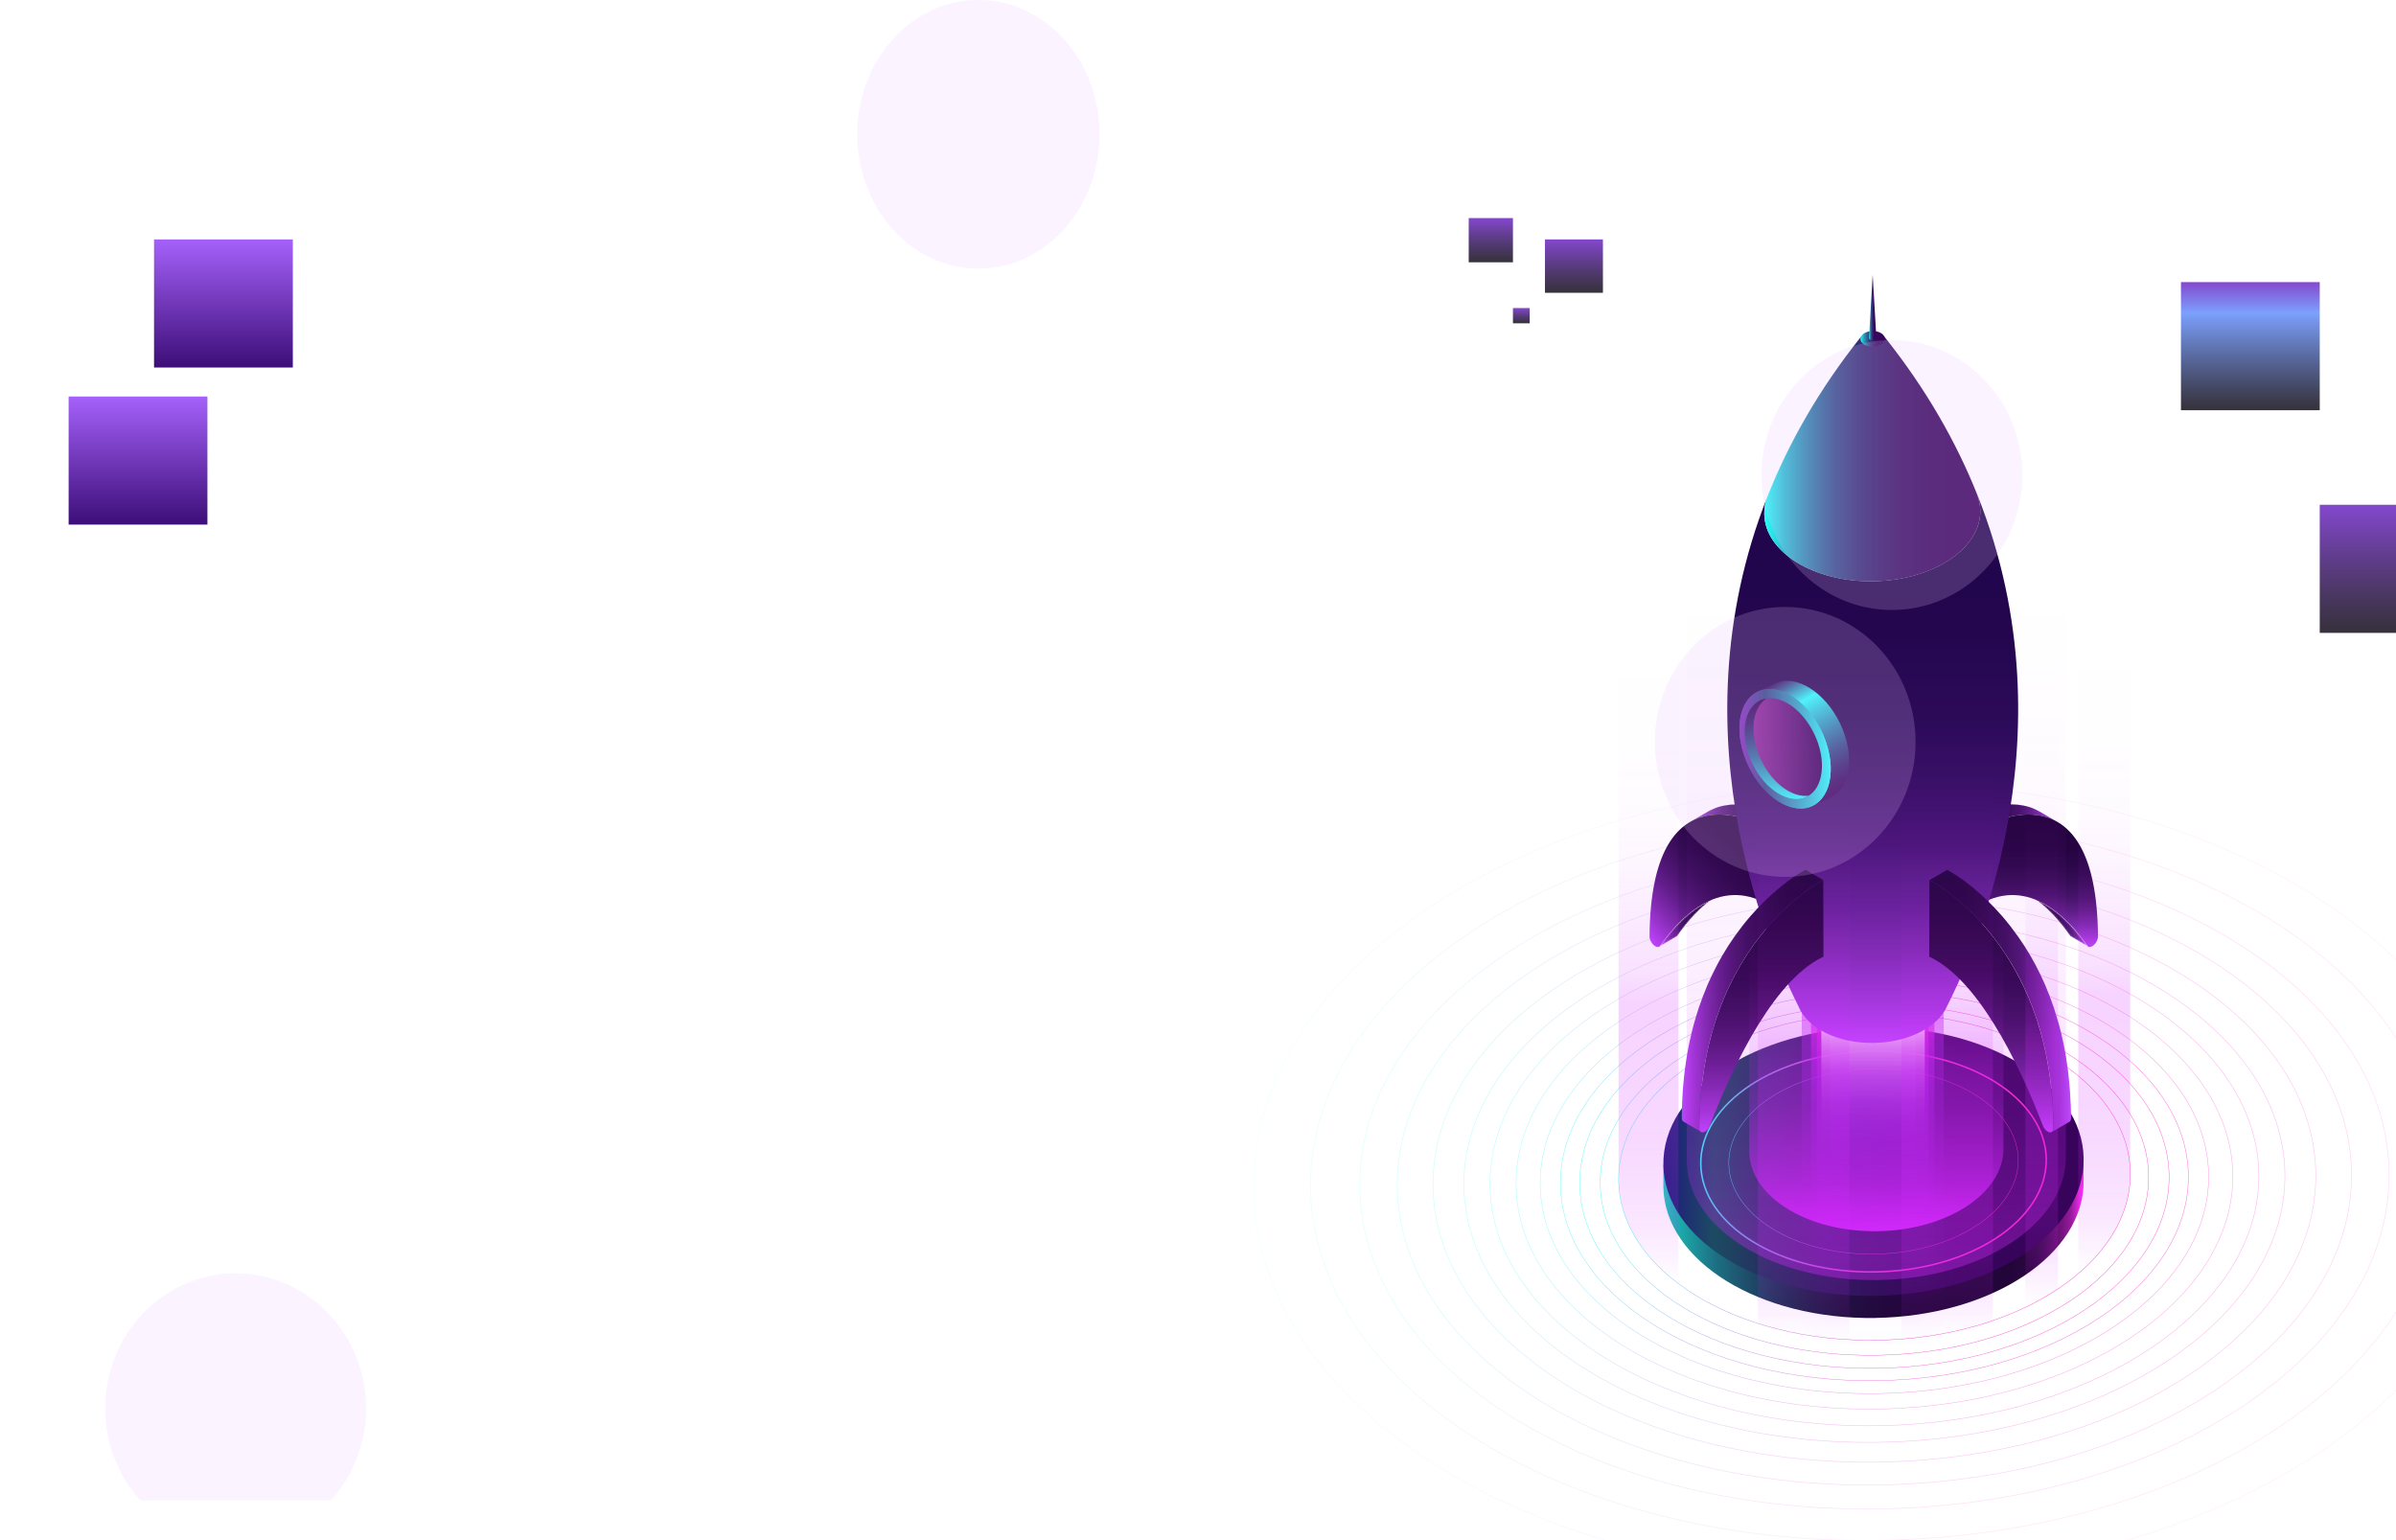 <svg width="1571" height="1010" viewBox="0 0 1571 1010" fill="none" xmlns="http://www.w3.org/2000/svg">
<g clip-path="url(#clip0_311_91)">
<g clip-path="url(#clip1_311_91)">
<path opacity="0.9" d="M1230.86 888.69C1330.14 887.094 1409.81 834.338 1408.79 770.856C1407.77 707.373 1326.45 657.203 1227.17 658.798C1127.88 660.393 1048.22 713.149 1049.23 776.632C1050.25 840.115 1131.57 890.285 1230.86 888.69Z" stroke="url(#paint0_linear_311_91)" stroke-width="0.25" stroke-miterlimit="10"/>
<path opacity="0.8" d="M1230.99 897.246C1337.7 895.532 1423.31 838.848 1422.22 770.64C1421.12 702.431 1333.73 648.527 1227.03 650.241C1120.32 651.956 1034.71 708.639 1035.8 776.848C1036.9 845.056 1124.29 898.96 1230.99 897.246Z" stroke="url(#paint1_linear_311_91)" stroke-width="0.27" stroke-miterlimit="10"/>
<path opacity="0.7" d="M1231.12 905.335C1344.8 903.509 1436.01 843.113 1434.85 770.437C1433.68 697.761 1340.58 640.326 1226.9 642.153C1113.22 643.979 1022.01 704.375 1023.17 777.051C1024.34 849.726 1117.44 907.161 1231.12 905.335Z" stroke="url(#paint2_linear_311_91)" stroke-width="0.29" stroke-miterlimit="10"/>
<path opacity="0.5" d="M1231.26 913.825C1352.28 911.88 1449.39 847.588 1448.14 770.223C1446.9 692.859 1347.79 631.719 1226.76 633.663C1105.74 635.607 1008.64 699.9 1009.88 777.264C1011.12 854.629 1110.24 915.769 1231.26 913.825Z" stroke="url(#paint3_linear_311_91)" stroke-width="0.3" stroke-miterlimit="10"/>
<path opacity="0.4" d="M1231.42 923.952C1361.19 921.867 1465.31 852.927 1463.98 769.969C1462.65 687.011 1356.37 621.451 1226.6 623.535C1096.83 625.62 992.71 694.561 994.042 777.519C995.373 860.476 1101.65 926.037 1231.42 923.952Z" stroke="url(#paint4_linear_311_91)" stroke-width="0.33" stroke-miterlimit="10"/>
<path opacity="0.35" d="M1231.6 934.882C1370.8 932.645 1482.48 858.689 1481.05 769.695C1479.62 680.7 1365.62 610.369 1226.42 612.606C1087.23 614.842 975.541 688.799 976.969 777.793C978.398 866.787 1092.4 937.118 1231.6 934.882Z" stroke="url(#paint5_linear_311_91)" stroke-width="0.35" stroke-miterlimit="10"/>
<path opacity="0.3" d="M1231.77 945.778C1380.42 943.39 1499.68 864.432 1498.16 769.42C1496.63 674.408 1374.9 599.321 1226.25 601.709C1077.6 604.097 958.339 683.056 959.864 778.068C961.389 873.08 1083.13 948.166 1231.77 945.778Z" stroke="url(#paint6_linear_311_91)" stroke-width="0.37" stroke-miterlimit="10"/>
<path opacity="0.25" d="M1231.98 958.747C1391.81 956.179 1520.04 871.269 1518.4 769.094C1516.76 666.92 1385.87 586.173 1226.04 588.741C1066.21 591.308 937.977 676.219 939.618 778.393C941.258 880.567 1072.15 961.314 1231.98 958.747Z" stroke="url(#paint7_linear_311_91)" stroke-width="0.4" stroke-miterlimit="10"/>
<path opacity="0.2" d="M1232.22 973.721C1404.98 970.945 1543.6 879.163 1541.82 768.718C1540.05 658.274 1398.56 570.991 1225.8 573.767C1053.04 576.542 914.424 668.325 916.197 778.769C917.97 889.213 1059.46 976.496 1232.22 973.721Z" stroke="url(#paint8_linear_311_91)" stroke-width="0.43" stroke-miterlimit="10"/>
<path opacity="0.15" d="M1232.47 989.464C1418.83 986.47 1568.36 887.461 1566.45 768.323C1564.54 649.184 1411.91 555.03 1225.55 558.024C1039.19 561.018 889.662 660.026 891.574 779.165C893.487 898.304 1046.11 992.458 1232.47 989.464Z" stroke="url(#paint9_linear_311_91)" stroke-width="0.47" stroke-miterlimit="10"/>
<path opacity="0.1" d="M1232.8 1010.05C1436.97 1006.77 1600.78 898.315 1598.69 767.805C1596.59 637.295 1429.38 534.155 1225.22 537.435C1021.05 540.715 857.239 649.173 859.334 779.683C861.429 910.193 1028.64 1013.33 1232.8 1010.05Z" stroke="url(#paint10_linear_311_91)" stroke-width="0.51" stroke-miterlimit="10"/>
<path opacity="0.05" d="M1233.19 1033.95C1457.98 1030.34 1638.35 910.913 1636.04 767.205C1633.73 623.496 1449.63 509.925 1224.83 513.536C1000.04 517.148 819.676 636.574 821.982 780.283C824.289 923.991 1008.39 1037.56 1233.19 1033.95Z" stroke="url(#paint11_linear_311_91)" stroke-width="0.57" stroke-miterlimit="10"/>
<path d="M1230.76 878.829C1323.41 877.34 1397.74 828.128 1396.79 768.909C1395.84 709.691 1319.97 662.891 1227.32 664.379C1134.68 665.868 1060.34 715.08 1061.29 774.299C1062.24 833.518 1138.12 880.317 1230.76 878.829Z" stroke="url(#paint12_linear_311_91)" stroke-width="0.23" stroke-miterlimit="10"/>
<path d="M1229.82 864.214C1305.9 862.977 1366.95 822.562 1366.18 773.923L1366.11 757.811L1090.62 763.895V778.369C1091.42 827.008 1153.74 865.451 1229.82 864.247V864.214Z" fill="url(#paint13_linear_311_91)"/>
<path d="M1229.83 849.76C1305.92 848.537 1366.98 808.115 1366.2 759.474C1365.42 710.832 1303.1 672.392 1227 673.615C1150.91 674.837 1089.85 715.26 1090.64 763.901C1091.42 812.542 1153.74 850.982 1229.83 849.76Z" fill="url(#paint14_linear_311_91)"/>
<path d="M1229.39 822.352C1281.79 821.51 1323.84 793.667 1323.3 760.163C1322.76 726.659 1279.85 700.18 1227.44 701.022C1175.04 701.864 1133 729.707 1133.53 763.212C1134.07 796.716 1176.99 823.194 1229.39 822.352Z" stroke="url(#paint15_linear_311_91)" stroke-width="0.25" stroke-miterlimit="10"/>
<path d="M1229.58 834.051C1292.13 833.046 1342.32 799.818 1341.67 759.834C1341.03 719.851 1289.8 688.252 1227.25 689.257C1164.7 690.262 1114.52 723.49 1115.16 763.473C1115.8 803.457 1167.03 835.056 1229.58 834.051Z" stroke="url(#paint16_linear_311_91)" stroke-miterlimit="10"/>
<path d="M1228.38 892.762C1254.11 892.361 1274.73 878.688 1274.46 862.242V602.068L1181.34 604.107V863.712C1181.6 880.159 1202.65 893.129 1228.38 892.728V892.762Z" fill="url(#paint17_linear_311_91)"/>
<path d="M1228.32 892.762C1250.64 892.394 1268.58 880.527 1268.34 866.253V640.276L1187.45 642.048V867.523C1187.68 881.797 1205.99 893.096 1228.32 892.728V892.762Z" fill="url(#paint18_linear_311_91)"/>
<path style="mix-blend-mode:color-dodge" d="M1228.28 879.624C1248.5 879.29 1264.74 868.559 1264.54 855.623V651.04L1191.29 652.645V856.793C1191.49 869.73 1208.07 879.925 1228.28 879.624Z" fill="url(#paint19_linear_311_91)"/>
<path style="mix-blend-mode:color-dodge" d="M1228.18 821.325C1243.72 821.091 1256.15 812.834 1256.02 802.906V645.825L1199.78 647.062V803.808C1199.95 813.737 1212.64 821.592 1228.18 821.325Z" fill="url(#paint20_linear_311_91)"/>
<path style="mix-blend-mode:color-dodge" d="M1228.45 879.624C1247.19 879.324 1262.2 869.362 1262.03 857.394V667.888L1194.2 669.392V858.498C1194.4 870.465 1209.74 879.925 1228.48 879.624H1228.45Z" fill="url(#paint21_linear_311_91)"/>
<mask id="mask0_311_91" style="mask-type:luminance" maskUnits="userSpaceOnUse" x="1087" y="586" width="41" height="35">
<path d="M1115.88 593.242L1127.41 586.523C1115.34 593.543 1105.89 605.009 1100.04 613.467C1099.84 613.734 1099.64 613.935 1099.4 614.068L1087.88 620.787C1088.11 620.654 1088.31 620.453 1088.51 620.186C1094.36 611.728 1103.82 600.262 1115.88 593.242Z" fill="white"/>
</mask>
<g mask="url(#mask0_311_91)">
<path d="M1115.88 593.242L1127.41 586.523C1115.34 593.543 1105.89 605.009 1100.04 613.467C1099.84 613.734 1099.64 613.935 1099.4 614.068L1087.88 620.787C1088.11 620.654 1088.31 620.453 1088.51 620.186C1094.36 611.728 1103.82 600.262 1115.88 593.242Z" fill="url(#paint22_linear_311_91)"/>
</g>
<path d="M1163.46 545.506L1174.99 538.787L1174.85 589.03L1163.29 595.749L1163.46 545.506Z" fill="url(#paint23_linear_311_91)"/>
<path d="M1162.96 545.172C1163.12 545.272 1163.26 545.373 1163.36 545.406C1163.39 545.406 1163.46 545.473 1163.46 545.473L1174.99 538.754C1174.99 538.754 1174.95 538.754 1174.89 538.687C1174.82 538.654 1174.69 538.553 1174.52 538.453C1174.49 538.453 1174.42 538.386 1174.35 538.353C1174.22 538.252 1174.05 538.152 1173.85 538.052C1173.78 538.052 1173.78 538.018 1173.72 537.985C1173.58 537.918 1173.42 537.818 1173.25 537.718C1172.78 537.45 1172.25 537.149 1171.61 536.815C1171.58 536.815 1171.55 536.782 1171.51 536.748C1171.04 536.481 1170.54 536.213 1169.97 535.946C1169.84 535.879 1169.67 535.812 1169.54 535.712C1169.27 535.578 1169.04 535.444 1168.74 535.311C1168.6 535.244 1168.44 535.177 1168.27 535.077C1167.67 534.776 1167.07 534.508 1166.4 534.208C1166.17 534.107 1165.93 533.974 1165.7 533.873C1165.6 533.806 1165.46 533.773 1165.33 533.706C1164.73 533.439 1164.09 533.171 1163.46 532.904C1163.12 532.77 1162.82 532.636 1162.49 532.503C1162.39 532.469 1162.32 532.436 1162.22 532.402C1161.65 532.168 1161.02 531.934 1160.42 531.734C1159.98 531.567 1159.62 531.433 1159.18 531.266C1159.12 531.266 1159.01 531.232 1158.95 531.199C1158.45 531.032 1157.88 530.865 1157.34 530.664C1156.84 530.497 1156.34 530.33 1155.81 530.163C1155.71 530.163 1155.61 530.096 1155.54 530.096C1155.11 529.962 1154.64 529.862 1154.17 529.728C1153.6 529.561 1153.07 529.394 1152.5 529.26C1152.37 529.227 1152.2 529.193 1152.03 529.16C1151.56 529.06 1151.1 528.959 1150.59 528.826C1150.09 528.725 1149.59 528.592 1149.09 528.491C1148.86 528.458 1148.62 528.424 1148.39 528.391C1147.89 528.291 1147.39 528.224 1146.92 528.157C1146.48 528.09 1146.08 527.99 1145.65 527.956C1145.32 527.923 1144.98 527.89 1144.65 527.856C1144.15 527.789 1143.64 527.756 1143.11 527.689C1142.78 527.689 1142.47 527.622 1142.14 527.589C1141.71 527.589 1141.27 527.589 1140.84 527.555C1140.3 527.555 1139.77 527.522 1139.23 527.488C1139 527.488 1138.77 527.488 1138.5 527.488C1138 527.488 1137.46 527.555 1136.96 527.555C1136.39 527.555 1135.86 527.589 1135.29 527.622C1135.12 527.622 1134.92 527.622 1134.76 527.622C1134.29 527.656 1133.82 527.756 1133.39 527.823C1132.62 527.923 1131.85 528.023 1131.08 528.157C1130.88 528.19 1130.68 528.19 1130.51 528.224C1129.58 528.424 1128.64 528.625 1127.74 528.892C1127.57 528.926 1127.41 528.993 1127.27 529.026C1126.67 529.193 1126.04 529.394 1125.43 529.594C1125.03 529.728 1124.63 529.929 1124.23 530.096C1123.9 530.23 1123.53 530.363 1123.2 530.53C1122.03 531.032 1120.82 531.6 1119.69 532.269L1108.16 538.988C1109.33 538.319 1110.5 537.751 1111.67 537.216C1112 537.082 1112.34 536.949 1112.7 536.782C1113.71 536.38 1114.74 536.013 1115.74 535.712C1115.91 535.678 1116.04 535.612 1116.21 535.578C1117.31 535.277 1118.45 535.01 1119.59 534.809C1120.35 534.676 1121.12 534.575 1121.89 534.475C1122.53 534.408 1123.16 534.308 1123.8 534.241C1124.36 534.208 1124.9 534.174 1125.47 534.174C1126.24 534.174 1126.97 534.107 1127.74 534.141C1128.27 534.141 1128.81 534.141 1129.34 534.208C1130.11 534.241 1130.85 534.274 1131.62 534.341C1132.12 534.375 1132.65 534.442 1133.15 534.508C1133.89 534.609 1134.66 534.709 1135.39 534.809C1135.89 534.876 1136.39 534.976 1136.89 535.043C1137.63 535.177 1138.37 535.344 1139.1 535.478C1139.57 535.578 1140.07 535.678 1140.54 535.812C1141.27 535.979 1141.97 536.18 1142.68 536.38C1143.11 536.514 1143.58 536.614 1144.01 536.748C1144.65 536.949 1145.25 537.149 1145.85 537.35C1146.38 537.517 1146.92 537.684 1147.42 537.885C1147.92 538.052 1148.42 538.252 1148.92 538.453C1149.53 538.687 1150.13 538.888 1150.69 539.122C1151.13 539.289 1151.53 539.456 1151.96 539.656C1152.6 539.924 1153.23 540.191 1153.84 540.459C1154.2 540.626 1154.57 540.793 1154.9 540.96C1155.54 541.261 1156.17 541.562 1156.78 541.829C1157.21 542.03 1157.64 542.264 1158.05 542.464C1158.18 542.531 1158.35 542.598 1158.48 542.698C1159.08 542.999 1159.62 543.3 1160.12 543.568C1160.75 543.902 1161.29 544.203 1161.75 544.47C1161.99 544.604 1162.16 544.704 1162.32 544.804C1162.56 544.938 1162.76 545.072 1162.89 545.139C1162.89 545.139 1162.96 545.172 1162.96 545.206V545.172Z" fill="url(#paint24_linear_311_91)"/>
<path d="M1161.72 544.437C1162.86 545.072 1163.43 545.473 1163.46 545.473L1163.33 595.716C1161.92 594.747 1160.55 593.877 1159.18 593.075C1126.44 574.188 1100.24 603.204 1088.55 620.152C1087.81 621.222 1086.57 621.189 1085.34 620.487C1083.43 619.383 1081.56 616.642 1081.56 613.968C1082.46 503.487 1149.96 537.617 1161.72 544.403V544.437Z" fill="url(#paint25_linear_311_91)"/>
<mask id="mask1_311_91" style="mask-type:luminance" maskUnits="userSpaceOnUse" x="1329" y="586" width="41" height="35">
<path d="M1341.25 593.242L1329.73 586.523C1341.79 593.543 1351.24 605.009 1357.09 613.467C1357.29 613.734 1357.49 613.935 1357.73 614.068L1369.25 620.787C1369.02 620.654 1368.82 620.453 1368.62 620.186C1362.77 611.728 1353.32 600.262 1341.25 593.242Z" fill="white"/>
</mask>
<g mask="url(#mask1_311_91)">
<path d="M1341.25 593.242L1329.73 586.523C1341.79 593.543 1351.24 605.009 1357.09 613.467C1357.29 613.734 1357.49 613.935 1357.73 614.068L1369.25 620.787C1369.02 620.654 1368.82 620.453 1368.62 620.186C1362.77 611.728 1353.32 600.262 1341.25 593.242Z" fill="url(#paint26_linear_311_91)"/>
</g>
<path d="M1293.71 545.506L1282.15 538.787L1282.28 589.03L1293.84 595.749L1293.71 545.506Z" fill="url(#paint27_linear_311_91)"/>
<path d="M1294.27 545.139C1294.27 545.139 1294.61 544.938 1294.84 544.804C1295.01 544.704 1295.21 544.604 1295.41 544.47C1295.88 544.203 1296.41 543.902 1297.05 543.568C1297.55 543.3 1298.08 542.999 1298.68 542.698C1298.82 542.632 1298.99 542.565 1299.12 542.464C1299.52 542.264 1299.95 542.063 1300.39 541.829C1300.99 541.528 1301.59 541.261 1302.26 540.96C1302.63 540.793 1302.96 540.626 1303.33 540.459C1303.93 540.191 1304.57 539.924 1305.2 539.656C1305.63 539.489 1306.04 539.322 1306.47 539.122C1307.04 538.888 1307.64 538.687 1308.24 538.453C1308.74 538.252 1309.21 538.085 1309.74 537.885C1310.25 537.718 1310.81 537.55 1311.32 537.35C1311.92 537.149 1312.52 536.949 1313.15 536.748C1313.59 536.614 1314.06 536.514 1314.49 536.38C1315.19 536.18 1315.93 535.979 1316.63 535.812C1317.1 535.712 1317.6 535.612 1318.06 535.478C1318.8 535.311 1319.54 535.177 1320.27 535.043C1320.77 534.943 1321.27 534.876 1321.77 534.809C1322.51 534.709 1323.24 534.575 1324.01 534.508C1324.51 534.442 1325.05 534.408 1325.55 534.341C1326.28 534.274 1327.05 534.241 1327.82 534.208C1328.36 534.208 1328.89 534.174 1329.43 534.141C1330.19 534.141 1330.93 534.141 1331.7 534.174C1332.27 534.174 1332.8 534.208 1333.37 534.241C1334 534.274 1334.64 534.375 1335.27 534.475C1336.04 534.575 1336.81 534.676 1337.58 534.809C1338.71 535.01 1339.82 535.244 1340.95 535.578C1341.12 535.612 1341.25 535.678 1341.42 535.712C1342.46 536.013 1343.46 536.38 1344.46 536.782C1344.8 536.915 1345.16 537.049 1345.5 537.216C1346.7 537.718 1347.87 538.286 1349.01 538.988L1337.48 532.269C1336.31 531.6 1335.14 531.032 1333.97 530.497C1333.64 530.363 1333.3 530.23 1332.93 530.062C1332.53 529.895 1332.13 529.728 1331.73 529.561C1331.13 529.327 1330.49 529.16 1329.89 528.993C1329.73 528.959 1329.56 528.892 1329.43 528.859C1328.49 528.592 1327.59 528.358 1326.65 528.191C1326.45 528.157 1326.25 528.157 1326.08 528.124C1325.32 527.99 1324.55 527.89 1323.78 527.789C1323.31 527.722 1322.84 527.622 1322.41 527.589C1322.24 527.589 1322.04 527.589 1321.87 527.589C1321.31 527.555 1320.77 527.522 1320.2 527.522C1319.7 527.522 1319.17 527.455 1318.67 527.455C1318.43 527.455 1318.2 527.455 1317.93 527.455C1317.4 527.455 1316.86 527.455 1316.33 527.522C1315.89 527.522 1315.46 527.522 1315.02 527.555C1314.69 527.555 1314.39 527.622 1314.06 527.656C1313.55 527.689 1313.05 527.756 1312.52 527.823C1312.18 527.856 1311.85 527.89 1311.52 527.923C1311.08 527.99 1310.68 528.057 1310.25 528.124C1309.74 528.19 1309.24 528.291 1308.78 528.358C1308.54 528.391 1308.31 528.425 1308.07 528.458C1307.57 528.558 1307.07 528.692 1306.57 528.792C1306.1 528.892 1305.6 528.993 1305.13 529.127C1305 529.16 1304.83 529.193 1304.67 529.227C1304.1 529.36 1303.53 529.528 1302.96 529.695C1302.49 529.828 1302.06 529.929 1301.59 530.062C1301.49 530.062 1301.39 530.129 1301.29 530.129C1300.76 530.297 1300.26 530.464 1299.75 530.631C1299.22 530.798 1298.68 530.965 1298.15 531.166C1298.08 531.166 1297.98 531.199 1297.92 531.232C1297.48 531.4 1297.08 531.533 1296.68 531.7C1296.08 531.934 1295.44 532.135 1294.88 532.369C1294.78 532.403 1294.71 532.436 1294.61 532.469C1294.27 532.603 1293.97 532.737 1293.64 532.87C1293 533.138 1292.37 533.405 1291.77 533.673C1291.67 533.74 1291.53 533.773 1291.4 533.84C1291.13 533.94 1290.93 534.074 1290.7 534.174C1290.03 534.475 1289.43 534.776 1288.83 535.043C1288.69 535.11 1288.49 535.177 1288.36 535.277C1288.09 535.411 1287.83 535.545 1287.56 535.678C1287.42 535.745 1287.26 535.812 1287.12 535.912C1286.59 536.18 1286.05 536.447 1285.59 536.715C1285.55 536.715 1285.52 536.748 1285.49 536.782C1284.85 537.116 1284.32 537.417 1283.85 537.684C1283.68 537.784 1283.55 537.885 1283.38 537.952C1283.31 537.952 1283.31 537.985 1283.25 538.018C1283.05 538.152 1282.88 538.252 1282.71 538.319C1282.65 538.319 1282.61 538.386 1282.55 538.42C1282.38 538.52 1282.25 538.62 1282.18 538.654C1282.11 538.654 1282.11 538.72 1282.08 538.72L1293.61 545.44C1293.61 545.44 1293.67 545.44 1293.71 545.373C1293.77 545.339 1293.91 545.239 1294.11 545.139C1294.11 545.139 1294.17 545.105 1294.21 545.072L1294.27 545.139Z" fill="url(#paint28_linear_311_91)"/>
<path d="M1295.44 544.437C1294.31 545.072 1293.74 545.473 1293.71 545.473L1293.84 595.716C1295.24 594.747 1296.61 593.877 1297.98 593.075C1330.73 574.188 1356.93 603.204 1368.62 620.152C1369.36 621.222 1370.59 621.189 1371.83 620.487C1373.73 619.383 1375.6 616.642 1375.6 613.968C1374.7 503.487 1307.21 537.617 1295.44 544.403V544.437Z" fill="url(#paint29_linear_311_91)"/>
<path d="M1296.61 324.778L1296.55 324.878C1297.72 328.054 1298.35 331.363 1298.42 334.74C1298.82 359.744 1267.44 380.503 1228.32 381.138C1189.22 381.774 1157.18 362.017 1156.78 337.013C1156.71 333.035 1157.48 329.157 1158.91 325.447C1095.06 486.806 1165.46 632.688 1179.26 659.966C1184.78 674.039 1204.79 684.268 1228.58 683.901C1249.67 683.566 1267.54 674.975 1274.86 663.108H1274.96C1275.26 662.473 1275.7 661.671 1276.2 660.668C1276.2 660.601 1276.26 660.534 1276.3 660.467C1289.5 634.393 1361.34 487.341 1296.61 324.745V324.778Z" fill="url(#paint30_linear_311_91)"/>
<path d="M1298.42 334.773C1298.35 331.363 1297.72 328.054 1296.55 324.912L1296.61 324.811C1282.95 290.447 1263.17 255.38 1235.43 220.615H1220.36C1192.43 255.614 1172.61 290.915 1158.91 325.513C1157.48 329.224 1156.71 333.068 1156.78 337.08C1157.18 362.084 1189.22 381.841 1228.32 381.205C1267.41 380.57 1298.82 359.811 1298.42 334.807V334.773Z" fill="url(#paint31_linear_311_91)"/>
<path d="M1206.46 474.304C1196.51 453.611 1177.23 441.811 1163.99 448.163L1151.96 453.779L1188.42 528.458L1200.35 522.875C1213.55 516.524 1216.42 494.996 1206.46 474.304Z" fill="url(#paint32_linear_311_91)"/>
<path d="M1146.52 502.517C1156.48 523.21 1175.22 534.809 1188.45 528.458C1201.65 522.107 1204.29 500.177 1194.37 479.485C1184.41 458.793 1165.66 447.193 1152.43 453.545C1139.23 459.896 1136.59 481.825 1146.52 502.517Z" fill="url(#paint33_linear_311_91)"/>
<path d="M1146.52 502.517C1156.48 523.21 1175.22 534.809 1188.45 528.458C1201.65 522.107 1204.29 500.177 1194.37 479.485C1184.41 458.793 1165.66 447.193 1152.43 453.545C1139.23 459.896 1136.59 481.825 1146.52 502.517Z" fill="url(#paint34_linear_311_91)"/>
<path d="M1149.12 500.645C1157.51 518.129 1173.38 527.923 1184.54 522.541C1195.7 517.159 1197.94 498.673 1189.52 481.19C1181.13 463.707 1165.26 453.912 1154.1 459.294C1142.94 464.676 1140.7 483.162 1149.12 500.645Z" fill="url(#paint35_linear_311_91)"/>
<path d="M1154.07 459.194C1155.44 458.525 1156.91 458.191 1158.38 457.991C1148.46 464.175 1146.72 481.825 1154.77 498.539C1162.16 513.883 1175.32 523.276 1185.98 521.739C1185.55 522.006 1185.01 522.307 1184.54 522.541C1173.52 528.023 1157.31 518.095 1148.92 500.645C1140.54 483.162 1142.94 464.576 1154.1 459.194H1154.07Z" fill="url(#paint36_linear_311_91)"/>
<path d="M1114.57 727.558C1114.67 725.452 1114.81 723.346 1114.94 721.273C1115.01 720.204 1115.11 719.134 1115.21 718.098C1115.38 716.125 1115.58 714.153 1115.78 712.214C1115.88 711.245 1115.98 710.276 1116.11 709.34C1116.31 707.735 1116.55 706.197 1116.78 704.626C1117.01 703.122 1117.21 701.584 1117.45 700.113C1117.68 698.642 1117.95 697.205 1118.22 695.768C1118.48 694.33 1118.75 692.859 1119.05 691.455C1119.52 689.149 1120.02 686.876 1120.56 684.636C1120.59 684.469 1120.62 684.302 1120.66 684.134C1121.22 681.761 1121.86 679.488 1122.49 677.215C1123.36 674.173 1124.26 671.198 1125.2 668.289C1125.43 667.587 1125.7 666.885 1125.94 666.217C1126.6 664.311 1127.27 662.406 1127.94 660.567C1128.34 659.531 1128.74 658.562 1129.14 657.559C1129.71 656.155 1130.25 654.784 1130.81 653.447C1131.25 652.411 1131.72 651.374 1132.18 650.372C1132.72 649.168 1133.25 647.965 1133.82 646.795C1134.29 645.792 1134.79 644.789 1135.29 643.786C1135.86 642.683 1136.39 641.547 1136.96 640.477C1137.46 639.541 1137.96 638.605 1138.47 637.702C1139.07 636.599 1139.7 635.462 1140.3 634.393C1140.8 633.524 1141.31 632.688 1141.81 631.819C1142.47 630.682 1143.14 629.579 1143.84 628.476C1144.31 627.707 1144.81 626.938 1145.28 626.203C1146.15 624.866 1147.02 623.562 1147.92 622.292C1148.32 621.69 1148.72 621.088 1149.12 620.52C1150.56 618.514 1152 616.575 1153.43 614.703C1154.37 613.5 1155.31 612.33 1156.21 611.193C1156.34 611.026 1156.44 610.893 1156.58 610.725C1157.64 609.422 1158.71 608.185 1159.78 606.948C1161.09 605.444 1162.42 604.006 1163.69 602.602C1164.03 602.268 1164.33 601.934 1164.66 601.599C1165.63 600.563 1166.6 599.56 1167.57 598.624C1168 598.19 1168.4 597.789 1168.84 597.387C1169.81 596.451 1170.74 595.549 1171.68 594.68C1172.05 594.345 1172.41 594.011 1172.75 593.677C1173.98 592.54 1175.22 591.471 1176.39 590.468C1176.52 590.334 1176.66 590.234 1176.79 590.133C1177.86 589.231 1178.86 588.395 1179.87 587.593C1180.2 587.325 1180.53 587.058 1180.87 586.791C1181.67 586.155 1182.44 585.554 1183.21 585.019C1183.51 584.785 1183.81 584.584 1184.08 584.35C1185.04 583.615 1186.01 582.946 1186.88 582.345C1186.95 582.311 1186.98 582.278 1187.05 582.211C1187.88 581.643 1188.65 581.108 1189.39 580.64C1189.62 580.473 1189.86 580.339 1190.06 580.205C1190.59 579.871 1191.09 579.537 1191.56 579.269C1191.73 579.169 1191.93 579.035 1192.09 578.935C1192.66 578.601 1193.2 578.266 1193.63 578.032C1194.77 577.397 1195.34 577.096 1195.37 577.063L1183.84 570.344C1183.84 570.344 1183.24 570.645 1182.1 571.313C1181.67 571.547 1181.13 571.882 1180.57 572.216C1180.4 572.316 1180.2 572.45 1180.03 572.55C1179.56 572.851 1179.06 573.152 1178.53 573.486C1178.29 573.62 1178.09 573.787 1177.83 573.921C1177.09 574.389 1176.32 574.923 1175.49 575.492C1175.42 575.525 1175.39 575.559 1175.32 575.626C1174.45 576.227 1173.48 576.929 1172.51 577.631C1172.21 577.832 1171.95 578.066 1171.65 578.266C1170.88 578.835 1170.11 579.436 1169.31 580.071C1168.97 580.339 1168.64 580.606 1168.3 580.874C1167.3 581.676 1166.27 582.545 1165.2 583.448C1165.06 583.548 1164.96 583.648 1164.83 583.749C1163.66 584.751 1162.42 585.821 1161.19 586.958C1160.82 587.292 1160.48 587.626 1160.12 587.961C1159.18 588.83 1158.21 589.732 1157.24 590.668C1157.01 590.902 1156.78 591.103 1156.51 591.37C1156.34 591.537 1156.17 591.738 1156.01 591.905C1155.04 592.875 1154.07 593.844 1153.1 594.88C1152.77 595.215 1152.47 595.549 1152.13 595.883C1150.83 597.254 1149.53 598.691 1148.22 600.195C1148.16 600.262 1148.09 600.329 1148.02 600.396C1147.02 601.533 1146.02 602.736 1145.01 603.939C1144.88 604.107 1144.78 604.24 1144.65 604.407C1143.78 605.444 1142.94 606.513 1142.07 607.617C1142.01 607.717 1141.94 607.817 1141.87 607.917C1140.44 609.789 1139 611.728 1137.56 613.734C1137.46 613.901 1137.33 614.035 1137.23 614.202C1136.93 614.603 1136.66 615.071 1136.36 615.472C1135.49 616.743 1134.59 618.046 1133.72 619.383C1133.49 619.718 1133.25 620.052 1133.05 620.386C1132.78 620.787 1132.55 621.222 1132.28 621.657C1131.62 622.76 1130.91 623.863 1130.25 624.966C1129.94 625.434 1129.64 625.902 1129.38 626.403C1129.18 626.771 1128.94 627.172 1128.74 627.54C1128.11 628.61 1127.51 629.746 1126.9 630.849C1126.57 631.418 1126.27 631.986 1125.94 632.588C1125.77 632.922 1125.6 633.29 1125.4 633.624C1124.83 634.694 1124.26 635.83 1123.73 636.933C1123.4 637.602 1123.06 638.237 1122.73 638.939C1122.56 639.273 1122.43 639.608 1122.26 639.942C1121.69 641.112 1121.16 642.315 1120.62 643.519C1120.29 644.254 1119.95 644.956 1119.62 645.725C1119.49 646.026 1119.39 646.327 1119.25 646.628C1118.68 647.965 1118.12 649.369 1117.58 650.773C1117.28 651.542 1116.95 652.31 1116.61 653.113C1116.55 653.313 1116.45 653.547 1116.38 653.781C1115.68 655.62 1115.01 657.525 1114.34 659.464C1114.14 660.066 1113.91 660.668 1113.71 661.269C1113.71 661.336 1113.67 661.436 1113.64 661.503C1112.67 664.412 1111.77 667.387 1110.93 670.429C1110.87 670.663 1110.8 670.897 1110.7 671.164C1110.13 673.203 1109.6 675.276 1109.09 677.382C1109.06 677.549 1109.03 677.716 1108.99 677.85C1108.53 679.755 1108.09 681.661 1107.69 683.6C1107.62 683.934 1107.56 684.335 1107.49 684.669C1107.19 686.107 1106.92 687.544 1106.66 689.015C1106.39 690.452 1106.12 691.89 1105.89 693.361C1105.65 694.832 1105.42 696.369 1105.22 697.874C1105.05 699.01 1104.85 700.113 1104.72 701.25C1104.65 701.684 1104.62 702.119 1104.58 702.553C1104.45 703.523 1104.35 704.492 1104.25 705.462C1104.05 707.401 1103.85 709.34 1103.68 711.312C1103.58 712.382 1103.51 713.418 1103.41 714.487C1103.25 716.56 1103.15 718.633 1103.05 720.739C1103.01 721.708 1102.95 722.677 1102.91 723.647C1102.81 726.722 1102.71 729.865 1102.71 733.04C1102.71 734.311 1103.11 735.113 1103.78 735.481L1115.31 742.2C1114.67 741.832 1114.24 741.03 1114.24 739.759C1114.24 736.55 1114.34 733.441 1114.44 730.333C1114.47 729.363 1114.54 728.427 1114.57 727.458V727.558Z" fill="url(#paint37_linear_311_91)"/>
<path d="M1193.73 578.066C1194.87 577.431 1195.44 577.13 1195.47 577.096L1195.6 627.339C1194.2 627.975 1192.83 628.71 1191.46 629.512C1158.75 648.433 1132.78 707.601 1121.19 737.954C1120.46 739.893 1119.22 741.264 1118.02 741.999C1116.11 743.102 1114.21 742.534 1114.24 739.826C1114.51 628.643 1181.97 584.852 1193.73 578.032V578.066Z" fill="url(#paint38_linear_311_91)"/>
<path d="M1357.66 723.747C1357.63 722.778 1357.56 721.808 1357.53 720.839C1357.43 718.733 1357.29 716.627 1357.16 714.588C1357.09 713.518 1356.99 712.448 1356.89 711.412C1356.72 709.44 1356.52 707.468 1356.32 705.562C1356.22 704.593 1356.12 703.623 1355.99 702.654C1355.92 702.219 1355.89 701.785 1355.86 701.35C1355.72 700.214 1355.52 699.11 1355.35 697.974C1355.12 696.47 1354.92 694.932 1354.69 693.461C1354.45 691.99 1354.19 690.553 1353.92 689.115C1353.65 687.678 1353.38 686.207 1353.08 684.803C1353.02 684.435 1352.95 684.068 1352.88 683.733C1352.48 681.794 1352.01 679.889 1351.58 677.984C1351.55 677.816 1351.51 677.649 1351.48 677.516C1350.98 675.41 1350.44 673.337 1349.87 671.298C1349.81 671.064 1349.74 670.83 1349.64 670.562C1348.77 667.52 1347.87 664.512 1346.93 661.637C1346.93 661.57 1346.9 661.47 1346.87 661.403C1346.67 660.768 1346.43 660.2 1346.23 659.598C1345.56 657.692 1344.9 655.787 1344.19 653.915C1344.13 653.715 1344.03 653.48 1343.96 653.246C1343.66 652.444 1343.33 651.709 1342.99 650.906C1342.42 649.502 1341.89 648.132 1341.32 646.761C1341.19 646.461 1341.09 646.16 1340.95 645.859C1340.62 645.09 1340.29 644.388 1339.95 643.653C1339.42 642.449 1338.88 641.246 1338.31 640.076C1338.15 639.741 1338.01 639.407 1337.85 639.073C1337.51 638.371 1337.18 637.736 1336.84 637.067C1336.28 635.964 1335.74 634.827 1335.17 633.758C1335.01 633.423 1334.84 633.056 1334.64 632.721C1334.34 632.12 1334 631.585 1333.67 630.983C1333.07 629.847 1332.43 628.743 1331.83 627.674C1331.63 627.306 1331.4 626.905 1331.2 626.537C1330.9 626.036 1330.59 625.601 1330.33 625.1C1329.66 623.963 1328.99 622.86 1328.29 621.79C1328.02 621.389 1327.79 620.921 1327.52 620.52C1327.29 620.152 1327.05 619.851 1326.82 619.484C1325.95 618.147 1325.08 616.843 1324.18 615.573C1323.88 615.171 1323.61 614.703 1323.31 614.302C1323.21 614.135 1323.08 614.001 1322.98 613.834C1321.54 611.829 1320.1 609.856 1318.67 608.018C1318.6 607.917 1318.53 607.817 1318.47 607.717C1317.6 606.614 1316.73 605.544 1315.86 604.474C1315.76 604.341 1315.63 604.173 1315.53 604.04C1314.52 602.803 1313.52 601.633 1312.52 600.463C1312.45 600.396 1312.38 600.329 1312.32 600.262C1311.01 598.758 1309.71 597.321 1308.41 595.95C1308.07 595.616 1307.77 595.282 1307.44 594.947C1306.47 593.911 1305.5 592.942 1304.53 591.972C1304.37 591.805 1304.2 591.604 1304.03 591.437C1303.8 591.203 1303.56 590.969 1303.3 590.735C1302.33 589.799 1301.36 588.897 1300.42 588.027C1300.05 587.693 1299.72 587.359 1299.35 587.025C1298.12 585.888 1296.88 584.818 1295.71 583.816C1295.58 583.715 1295.48 583.615 1295.34 583.515C1294.27 582.612 1293.24 581.743 1292.24 580.941C1291.9 580.673 1291.57 580.406 1291.23 580.138C1290.43 579.503 1289.66 578.902 1288.89 578.333C1288.59 578.099 1288.29 577.899 1288.03 577.698C1287.06 576.963 1286.09 576.294 1285.22 575.692C1285.15 575.659 1285.12 575.626 1285.05 575.559C1284.22 574.99 1283.45 574.456 1282.71 573.988C1282.48 573.82 1282.25 573.687 1282.01 573.553C1281.48 573.219 1280.98 572.884 1280.51 572.617C1280.31 572.517 1280.14 572.383 1279.97 572.283C1279.4 571.948 1278.87 571.614 1278.44 571.38C1277.3 570.745 1276.73 570.444 1276.7 570.411L1265.17 577.13C1265.17 577.13 1265.91 577.531 1266.91 578.099C1267.34 578.333 1267.88 578.668 1268.45 579.002C1268.61 579.102 1268.81 579.236 1268.98 579.336C1269.45 579.603 1269.95 579.938 1270.48 580.272C1270.72 580.406 1270.95 580.573 1271.19 580.707C1271.89 581.175 1272.66 581.676 1273.49 582.244C1273.56 582.278 1273.62 582.345 1273.69 582.378C1274.56 582.98 1275.5 583.682 1276.5 584.384C1276.8 584.584 1277.1 584.818 1277.37 585.052C1278.1 585.621 1278.9 586.222 1279.71 586.824C1280.04 587.091 1280.37 587.359 1280.74 587.626C1281.74 588.429 1282.75 589.264 1283.82 590.167C1283.95 590.267 1284.08 590.401 1284.22 590.501C1285.39 591.504 1286.62 592.574 1287.86 593.71C1288.23 594.045 1288.59 594.379 1288.93 594.713C1289.86 595.582 1290.8 596.485 1291.77 597.421C1292.17 597.822 1292.6 598.223 1293.04 598.658C1294.01 599.627 1294.98 600.597 1295.94 601.633C1296.28 601.967 1296.58 602.301 1296.91 602.636C1298.22 604.006 1299.52 605.477 1300.82 606.981C1301.89 608.185 1302.96 609.455 1304.03 610.759C1304.16 610.893 1304.26 611.06 1304.4 611.227C1305.33 612.363 1306.27 613.533 1307.17 614.737C1308.61 616.609 1310.05 618.548 1311.48 620.553C1311.88 621.122 1312.28 621.723 1312.69 622.325C1313.55 623.595 1314.46 624.899 1315.32 626.236C1315.83 626.972 1316.29 627.741 1316.8 628.509C1317.46 629.613 1318.17 630.716 1318.83 631.819C1319.33 632.655 1319.84 633.524 1320.34 634.393C1320.97 635.463 1321.57 636.566 1322.17 637.702C1322.68 638.638 1323.18 639.541 1323.68 640.477C1324.25 641.547 1324.78 642.65 1325.35 643.786C1325.85 644.789 1326.35 645.759 1326.82 646.795C1327.39 647.965 1327.92 649.168 1328.46 650.372C1328.92 651.408 1329.39 652.411 1329.83 653.481C1330.39 654.818 1330.96 656.222 1331.5 657.592C1331.9 658.595 1332.3 659.565 1332.7 660.601C1333.4 662.439 1334.07 664.345 1334.7 666.25C1334.94 666.952 1335.21 667.621 1335.44 668.323C1336.41 671.198 1337.31 674.206 1338.15 677.248C1338.78 679.521 1339.42 681.828 1339.98 684.168C1340.02 684.335 1340.05 684.502 1340.08 684.669C1340.62 686.909 1341.12 689.182 1341.59 691.489C1341.89 692.893 1342.16 694.364 1342.42 695.801C1342.69 697.238 1342.96 698.676 1343.19 700.147C1343.43 701.618 1343.66 703.155 1343.86 704.66C1344.09 706.231 1344.33 707.768 1344.53 709.373C1344.66 710.309 1344.76 711.312 1344.86 712.248C1345.06 714.187 1345.26 716.125 1345.43 718.131C1345.53 719.167 1345.6 720.237 1345.7 721.307C1345.87 723.379 1345.97 725.452 1346.07 727.591C1346.1 728.561 1346.17 729.497 1346.2 730.466C1346.3 733.542 1346.4 736.684 1346.4 739.893C1346.4 741.163 1346 741.966 1345.33 742.333L1356.86 735.614C1357.49 735.247 1357.93 734.444 1357.93 733.174C1357.93 729.965 1357.83 726.856 1357.73 723.781L1357.66 723.747Z" fill="url(#paint39_linear_311_91)"/>
<path d="M1266.84 578.066C1265.71 577.431 1265.14 577.13 1265.1 577.096L1264.97 627.339C1266.37 627.975 1267.74 628.71 1269.11 629.512C1301.83 648.433 1327.79 707.601 1339.38 737.954C1340.12 739.893 1341.35 741.264 1342.56 741.999C1344.46 743.102 1346.37 742.534 1346.33 739.826C1346.07 628.643 1278.6 584.852 1266.84 578.032V578.066Z" fill="url(#paint40_linear_311_91)"/>
<path d="M1227.75 217.071C1223.34 217.138 1219.79 219.478 1219.83 222.32C1219.86 225.128 1223.5 227.367 1227.91 227.301C1232.32 227.234 1235.87 224.894 1235.83 222.052C1235.8 219.244 1232.16 217.005 1227.75 217.071Z" fill="url(#paint41_linear_311_91)"/>
<path d="M1227.85 180.367L1225.44 221.618C1225.44 222.487 1226.54 223.155 1227.88 223.122C1229.22 223.122 1230.29 222.387 1230.29 221.517L1227.88 180.333L1227.85 180.367Z" fill="url(#paint42_linear_311_91)"/>
<path d="M1313.55 473.201C1313.02 502.083 1276.5 525.884 1231.12 526.586C1185.11 527.321 1147.42 504.089 1146.95 474.638V755.404C1147.45 784.821 1185.14 808.087 1231.16 807.352C1277.17 806.617 1314.09 782.18 1313.62 752.73V473.167L1313.55 473.201Z" fill="url(#paint43_linear_311_91)"/>
<path d="M1354.45 672.869V672.201H1354.42C1354.42 672.435 1354.42 672.668 1354.45 672.869Z" fill="url(#paint44_linear_311_91)"/>
<path opacity="0.4" d="M1354.45 122.101C1353.65 165.157 1299.19 200.625 1231.52 201.728C1162.89 202.831 1106.69 168.165 1105.99 124.274V761.923C1106.72 805.781 1162.92 840.446 1231.56 839.376C1300.19 838.273 1355.25 801.836 1354.55 757.945L1354.49 122.101H1354.45Z" fill="url(#paint45_linear_311_91)"/>
<path d="M1396.65 654.483V653.547H1396.59C1396.59 653.848 1396.62 654.149 1396.65 654.483Z" fill="url(#paint46_linear_311_91)"/>
<path opacity="0.5" d="M1100.51 -18.566C1076.35 -36.718 1061.65 -60.185 1061.25 -86.058V774.726C1061.68 800.566 1076.38 824.066 1100.51 842.184V-18.566Z" fill="url(#paint47_linear_311_91)"/>
<path opacity="0.5" d="M1152.63 868.225C1170.94 874.042 1191.16 877.786 1212.58 878.922V18.138C1191.16 17.002 1170.94 13.291 1152.63 7.475V868.225Z" fill="url(#paint48_linear_311_91)"/>
<path opacity="0.5" d="M1246.76 878.488C1268.24 876.85 1288.46 872.604 1306.7 866.32V5.536C1288.46 11.82 1268.21 16.066 1246.76 17.704V878.454V878.488Z" fill="url(#paint49_linear_311_91)"/>
<path opacity="0.5" d="M1328.02 857.628C1335.64 853.985 1342.79 849.973 1349.34 845.594V-15.257C1342.76 -10.878 1335.64 -6.833 1328.02 -3.156V857.628Z" fill="url(#paint50_linear_311_91)"/>
<path opacity="0.5" d="M1362.67 -25.285V835.499C1384.36 817.013 1397.12 794.047 1396.72 769.344L1396.62 -89C1396.19 -65.232 1383.59 -43.169 1362.64 -25.285H1362.67Z" fill="url(#paint51_linear_311_91)"/>
<g filter="url(#filter0_f_311_91)">
<rect x="1521" y="331" width="91" height="84" fill="url(#paint52_linear_311_91)"/>
</g>
<g filter="url(#filter1_f_311_91)">
<rect x="1430" y="185" width="91" height="84" fill="url(#paint53_linear_311_91)"/>
</g>
<g filter="url(#filter2_f_311_91)">
<rect x="963" y="143" width="29" height="29" fill="url(#paint54_linear_311_91)"/>
</g>
<g filter="url(#filter3_f_311_91)">
<rect x="1013" y="157" width="38" height="35" fill="url(#paint55_linear_311_91)"/>
</g>
<g filter="url(#filter4_f_311_91)">
<rect x="992" y="202" width="11" height="10" fill="url(#paint56_linear_311_91)"/>
</g>
<g filter="url(#filter5_f_311_91)">
<ellipse cx="1240.5" cy="311.5" rx="85.5" ry="88.5" fill="#EBC7FF" fill-opacity="0.2"/>
</g>
<g filter="url(#filter6_f_311_91)">
<ellipse cx="1170.5" cy="486.5" rx="85.5" ry="88.5" fill="#EBC7FF" fill-opacity="0.2"/>
</g>
</g>
<g filter="url(#filter7_f_311_91)">
<ellipse cx="641.5" cy="88.064" rx="79.433" ry="88.064" fill="#EBC7FF" fill-opacity="0.2"/>
</g>
<g clip-path="url(#clip2_311_91)">
<g filter="url(#filter8_f_311_91)">
<ellipse cx="154.5" cy="923.5" rx="85.5" ry="88.5" fill="#EBC7FF" fill-opacity="0.2"/>
</g>
</g>
<g filter="url(#filter9_f_311_91)">
<rect x="101" y="157" width="91" height="84" fill="url(#paint57_linear_311_91)"/>
</g>
<g filter="url(#filter10_f_311_91)">
<rect x="45" y="260" width="91" height="84" fill="url(#paint58_linear_311_91)"/>
</g>
</g>
<defs>
<filter id="filter0_f_311_91" x="1517" y="327" width="99" height="92" filterUnits="userSpaceOnUse" color-interpolation-filters="sRGB">
<feFlood flood-opacity="0" result="BackgroundImageFix"/>
<feBlend mode="normal" in="SourceGraphic" in2="BackgroundImageFix" result="shape"/>
<feGaussianBlur stdDeviation="2" result="effect1_foregroundBlur_311_91"/>
</filter>
<filter id="filter1_f_311_91" x="1426" y="181" width="99" height="92" filterUnits="userSpaceOnUse" color-interpolation-filters="sRGB">
<feFlood flood-opacity="0" result="BackgroundImageFix"/>
<feBlend mode="normal" in="SourceGraphic" in2="BackgroundImageFix" result="shape"/>
<feGaussianBlur stdDeviation="2" result="effect1_foregroundBlur_311_91"/>
</filter>
<filter id="filter2_f_311_91" x="953" y="133" width="49" height="49" filterUnits="userSpaceOnUse" color-interpolation-filters="sRGB">
<feFlood flood-opacity="0" result="BackgroundImageFix"/>
<feBlend mode="normal" in="SourceGraphic" in2="BackgroundImageFix" result="shape"/>
<feGaussianBlur stdDeviation="5" result="effect1_foregroundBlur_311_91"/>
</filter>
<filter id="filter3_f_311_91" x="1003" y="147" width="58" height="55" filterUnits="userSpaceOnUse" color-interpolation-filters="sRGB">
<feFlood flood-opacity="0" result="BackgroundImageFix"/>
<feBlend mode="normal" in="SourceGraphic" in2="BackgroundImageFix" result="shape"/>
<feGaussianBlur stdDeviation="5" result="effect1_foregroundBlur_311_91"/>
</filter>
<filter id="filter4_f_311_91" x="982" y="192" width="31" height="30" filterUnits="userSpaceOnUse" color-interpolation-filters="sRGB">
<feFlood flood-opacity="0" result="BackgroundImageFix"/>
<feBlend mode="normal" in="SourceGraphic" in2="BackgroundImageFix" result="shape"/>
<feGaussianBlur stdDeviation="5" result="effect1_foregroundBlur_311_91"/>
</filter>
<filter id="filter5_f_311_91" x="1055" y="123" width="371" height="377" filterUnits="userSpaceOnUse" color-interpolation-filters="sRGB">
<feFlood flood-opacity="0" result="BackgroundImageFix"/>
<feBlend mode="normal" in="SourceGraphic" in2="BackgroundImageFix" result="shape"/>
<feGaussianBlur stdDeviation="50" result="effect1_foregroundBlur_311_91"/>
</filter>
<filter id="filter6_f_311_91" x="985" y="298" width="371" height="377" filterUnits="userSpaceOnUse" color-interpolation-filters="sRGB">
<feFlood flood-opacity="0" result="BackgroundImageFix"/>
<feBlend mode="normal" in="SourceGraphic" in2="BackgroundImageFix" result="shape"/>
<feGaussianBlur stdDeviation="50" result="effect1_foregroundBlur_311_91"/>
</filter>
<filter id="filter7_f_311_91" x="462.067" y="-100" width="358.865" height="376.128" filterUnits="userSpaceOnUse" color-interpolation-filters="sRGB">
<feFlood flood-opacity="0" result="BackgroundImageFix"/>
<feBlend mode="normal" in="SourceGraphic" in2="BackgroundImageFix" result="shape"/>
<feGaussianBlur stdDeviation="50" result="effect1_foregroundBlur_311_91"/>
</filter>
<filter id="filter8_f_311_91" x="-31" y="735" width="371" height="377" filterUnits="userSpaceOnUse" color-interpolation-filters="sRGB">
<feFlood flood-opacity="0" result="BackgroundImageFix"/>
<feBlend mode="normal" in="SourceGraphic" in2="BackgroundImageFix" result="shape"/>
<feGaussianBlur stdDeviation="50" result="effect1_foregroundBlur_311_91"/>
</filter>
<filter id="filter9_f_311_91" x="91" y="147" width="111" height="104" filterUnits="userSpaceOnUse" color-interpolation-filters="sRGB">
<feFlood flood-opacity="0" result="BackgroundImageFix"/>
<feBlend mode="normal" in="SourceGraphic" in2="BackgroundImageFix" result="shape"/>
<feGaussianBlur stdDeviation="5" result="effect1_foregroundBlur_311_91"/>
</filter>
<filter id="filter10_f_311_91" x="35" y="250" width="111" height="104" filterUnits="userSpaceOnUse" color-interpolation-filters="sRGB">
<feFlood flood-opacity="0" result="BackgroundImageFix"/>
<feBlend mode="normal" in="SourceGraphic" in2="BackgroundImageFix" result="shape"/>
<feGaussianBlur stdDeviation="5" result="effect1_foregroundBlur_311_91"/>
</filter>
<linearGradient id="paint0_linear_311_91" x1="1048.78" y1="773.768" x2="1409.21" y2="773.768" gradientUnits="userSpaceOnUse">
<stop stop-color="#27FFF9"/>
<stop offset="0.05" stop-color="#43E2F2"/>
<stop offset="0.12" stop-color="#6FB6E8"/>
<stop offset="0.21" stop-color="#9590DF"/>
<stop offset="0.3" stop-color="#B66FD7"/>
<stop offset="0.4" stop-color="#D154D1"/>
<stop offset="0.5" stop-color="#E540CC"/>
<stop offset="0.62" stop-color="#F332C9"/>
<stop offset="0.77" stop-color="#FC29C7"/>
<stop offset="1" stop-color="#FF27C7"/>
</linearGradient>
<linearGradient id="paint1_linear_311_91" x1="1035.31" y1="773.768" x2="1422.68" y2="773.768" gradientUnits="userSpaceOnUse">
<stop stop-color="#27FFF9"/>
<stop offset="0.05" stop-color="#43E2F2"/>
<stop offset="0.12" stop-color="#6FB6E8"/>
<stop offset="0.21" stop-color="#9590DF"/>
<stop offset="0.3" stop-color="#B66FD7"/>
<stop offset="0.4" stop-color="#D154D1"/>
<stop offset="0.5" stop-color="#E540CC"/>
<stop offset="0.62" stop-color="#F332C9"/>
<stop offset="0.77" stop-color="#FC29C7"/>
<stop offset="1" stop-color="#FF27C7"/>
</linearGradient>
<linearGradient id="paint2_linear_311_91" x1="1022.65" y1="773.768" x2="1435.31" y2="773.768" gradientUnits="userSpaceOnUse">
<stop stop-color="#27FFF9"/>
<stop offset="0.05" stop-color="#43E2F2"/>
<stop offset="0.12" stop-color="#6FB6E8"/>
<stop offset="0.21" stop-color="#9590DF"/>
<stop offset="0.3" stop-color="#B66FD7"/>
<stop offset="0.4" stop-color="#D154D1"/>
<stop offset="0.5" stop-color="#E540CC"/>
<stop offset="0.62" stop-color="#F332C9"/>
<stop offset="0.77" stop-color="#FC29C7"/>
<stop offset="1" stop-color="#FF27C7"/>
</linearGradient>
<linearGradient id="paint3_linear_311_91" x1="1009.35" y1="773.768" x2="1448.64" y2="773.768" gradientUnits="userSpaceOnUse">
<stop stop-color="#27FFF9"/>
<stop offset="0.05" stop-color="#43E2F2"/>
<stop offset="0.12" stop-color="#6FB6E8"/>
<stop offset="0.21" stop-color="#9590DF"/>
<stop offset="0.3" stop-color="#B66FD7"/>
<stop offset="0.4" stop-color="#D154D1"/>
<stop offset="0.5" stop-color="#E540CC"/>
<stop offset="0.62" stop-color="#F332C9"/>
<stop offset="0.77" stop-color="#FC29C7"/>
<stop offset="1" stop-color="#FF27C7"/>
</linearGradient>
<linearGradient id="paint4_linear_311_91" x1="993.478" y1="773.768" x2="1464.51" y2="773.768" gradientUnits="userSpaceOnUse">
<stop stop-color="#27FFF9"/>
<stop offset="0.05" stop-color="#43E2F2"/>
<stop offset="0.12" stop-color="#6FB6E8"/>
<stop offset="0.21" stop-color="#9590DF"/>
<stop offset="0.3" stop-color="#B66FD7"/>
<stop offset="0.4" stop-color="#D154D1"/>
<stop offset="0.5" stop-color="#E540CC"/>
<stop offset="0.62" stop-color="#F332C9"/>
<stop offset="0.77" stop-color="#FC29C7"/>
<stop offset="1" stop-color="#FF27C7"/>
</linearGradient>
<linearGradient id="paint5_linear_311_91" x1="976.337" y1="773.768" x2="1481.65" y2="773.768" gradientUnits="userSpaceOnUse">
<stop stop-color="#27FFF9"/>
<stop offset="0.05" stop-color="#43E2F2"/>
<stop offset="0.12" stop-color="#6FB6E8"/>
<stop offset="0.21" stop-color="#9590DF"/>
<stop offset="0.3" stop-color="#B66FD7"/>
<stop offset="0.4" stop-color="#D154D1"/>
<stop offset="0.5" stop-color="#E540CC"/>
<stop offset="0.62" stop-color="#F332C9"/>
<stop offset="0.77" stop-color="#FC29C7"/>
<stop offset="1" stop-color="#FF27C7"/>
</linearGradient>
<linearGradient id="paint6_linear_311_91" x1="959.229" y1="773.768" x2="1498.76" y2="773.768" gradientUnits="userSpaceOnUse">
<stop stop-color="#27FFF9"/>
<stop offset="0.05" stop-color="#43E2F2"/>
<stop offset="0.12" stop-color="#6FB6E8"/>
<stop offset="0.21" stop-color="#9590DF"/>
<stop offset="0.3" stop-color="#B66FD7"/>
<stop offset="0.4" stop-color="#D154D1"/>
<stop offset="0.5" stop-color="#E540CC"/>
<stop offset="0.62" stop-color="#F332C9"/>
<stop offset="0.77" stop-color="#FC29C7"/>
<stop offset="1" stop-color="#FF27C7"/>
</linearGradient>
<linearGradient id="paint7_linear_311_91" x1="938.913" y1="773.768" x2="1519.08" y2="773.768" gradientUnits="userSpaceOnUse">
<stop stop-color="#27FFF9"/>
<stop offset="0.05" stop-color="#43E2F2"/>
<stop offset="0.12" stop-color="#6FB6E8"/>
<stop offset="0.21" stop-color="#9590DF"/>
<stop offset="0.3" stop-color="#B66FD7"/>
<stop offset="0.4" stop-color="#D154D1"/>
<stop offset="0.5" stop-color="#E540CC"/>
<stop offset="0.62" stop-color="#F332C9"/>
<stop offset="0.77" stop-color="#FC29C7"/>
<stop offset="1" stop-color="#FF27C7"/>
</linearGradient>
<linearGradient id="paint8_linear_311_91" x1="915.457" y1="773.768" x2="1542.53" y2="773.768" gradientUnits="userSpaceOnUse">
<stop stop-color="#27FFF9"/>
<stop offset="0.05" stop-color="#43E2F2"/>
<stop offset="0.12" stop-color="#6FB6E8"/>
<stop offset="0.21" stop-color="#9590DF"/>
<stop offset="0.3" stop-color="#B66FD7"/>
<stop offset="0.4" stop-color="#D154D1"/>
<stop offset="0.5" stop-color="#E540CC"/>
<stop offset="0.62" stop-color="#F332C9"/>
<stop offset="0.77" stop-color="#FC29C7"/>
<stop offset="1" stop-color="#FF27C7"/>
</linearGradient>
<linearGradient id="paint9_linear_311_91" x1="890.764" y1="773.768" x2="1567.23" y2="773.768" gradientUnits="userSpaceOnUse">
<stop stop-color="#27FFF9"/>
<stop offset="0.05" stop-color="#43E2F2"/>
<stop offset="0.12" stop-color="#6FB6E8"/>
<stop offset="0.21" stop-color="#9590DF"/>
<stop offset="0.3" stop-color="#B66FD7"/>
<stop offset="0.4" stop-color="#D154D1"/>
<stop offset="0.5" stop-color="#E540CC"/>
<stop offset="0.62" stop-color="#F332C9"/>
<stop offset="0.77" stop-color="#FC29C7"/>
<stop offset="1" stop-color="#FF27C7"/>
</linearGradient>
<linearGradient id="paint10_linear_311_91" x1="858.453" y1="773.768" x2="1599.54" y2="773.768" gradientUnits="userSpaceOnUse">
<stop stop-color="#27FFF9"/>
<stop offset="0.05" stop-color="#43E2F2"/>
<stop offset="0.12" stop-color="#6FB6E8"/>
<stop offset="0.21" stop-color="#9590DF"/>
<stop offset="0.3" stop-color="#B66FD7"/>
<stop offset="0.4" stop-color="#D154D1"/>
<stop offset="0.5" stop-color="#E540CC"/>
<stop offset="0.62" stop-color="#F332C9"/>
<stop offset="0.77" stop-color="#FC29C7"/>
<stop offset="1" stop-color="#FF27C7"/>
</linearGradient>
<linearGradient id="paint11_linear_311_91" x1="820.996" y1="773.768" x2="1637" y2="773.768" gradientUnits="userSpaceOnUse">
<stop stop-color="#27FFF9"/>
<stop offset="0.05" stop-color="#43E2F2"/>
<stop offset="0.12" stop-color="#6FB6E8"/>
<stop offset="0.21" stop-color="#9590DF"/>
<stop offset="0.3" stop-color="#B66FD7"/>
<stop offset="0.4" stop-color="#D154D1"/>
<stop offset="0.5" stop-color="#E540CC"/>
<stop offset="0.62" stop-color="#F332C9"/>
<stop offset="0.77" stop-color="#FC29C7"/>
<stop offset="1" stop-color="#FF27C7"/>
</linearGradient>
<linearGradient id="paint12_linear_311_91" x1="1060.84" y1="771.629" x2="1397.15" y2="771.629" gradientUnits="userSpaceOnUse">
<stop stop-color="#27FFF9"/>
<stop offset="0.05" stop-color="#43E2F2"/>
<stop offset="0.12" stop-color="#6FB6E8"/>
<stop offset="0.21" stop-color="#9590DF"/>
<stop offset="0.3" stop-color="#B66FD7"/>
<stop offset="0.4" stop-color="#D154D1"/>
<stop offset="0.5" stop-color="#E540CC"/>
<stop offset="0.62" stop-color="#F332C9"/>
<stop offset="0.77" stop-color="#FC29C7"/>
<stop offset="1" stop-color="#FF27C7"/>
</linearGradient>
<linearGradient id="paint13_linear_311_91" x1="1090.58" y1="811.029" x2="1366.18" y2="811.029" gradientUnits="userSpaceOnUse">
<stop stop-color="#1BCCC3"/>
<stop offset="0.01" stop-color="#1BC0BA"/>
<stop offset="0.07" stop-color="#1C949C"/>
<stop offset="0.13" stop-color="#1D6D81"/>
<stop offset="0.2" stop-color="#1E4D6A"/>
<stop offset="0.27" stop-color="#1F3258"/>
<stop offset="0.35" stop-color="#201E49"/>
<stop offset="0.43" stop-color="#20103F"/>
<stop offset="0.54" stop-color="#200739"/>
<stop offset="0.71" stop-color="#210538"/>
<stop offset="0.82" stop-color="#220539"/>
<stop offset="0.86" stop-color="#29063F"/>
<stop offset="0.89" stop-color="#350849"/>
<stop offset="0.91" stop-color="#460B57"/>
<stop offset="0.93" stop-color="#5C0F6A"/>
<stop offset="0.95" stop-color="#771481"/>
<stop offset="0.97" stop-color="#981A9C"/>
<stop offset="0.98" stop-color="#BD21BC"/>
<stop offset="0.99" stop-color="#E629DF"/>
<stop offset="1" stop-color="#FF2EF4"/>
</linearGradient>
<linearGradient id="paint14_linear_311_91" x1="1090.58" y1="761.704" x2="1366.14" y2="761.704" gradientUnits="userSpaceOnUse">
<stop stop-color="#21197E"/>
<stop offset="0.12" stop-color="#1C4B63"/>
<stop offset="0.24" stop-color="#263060"/>
<stop offset="0.37" stop-color="#2E1C5E"/>
<stop offset="0.52" stop-color="#330E5C"/>
<stop offset="0.7" stop-color="#37055B"/>
<stop offset="1" stop-color="#38035B"/>
</linearGradient>
<linearGradient id="paint15_linear_311_91" x1="1133.08" y1="761.67" x2="1323.71" y2="761.67" gradientUnits="userSpaceOnUse">
<stop stop-color="#27FFF9"/>
<stop offset="0.05" stop-color="#43E2F2"/>
<stop offset="0.12" stop-color="#6FB6E8"/>
<stop offset="0.21" stop-color="#9590DF"/>
<stop offset="0.3" stop-color="#B66FD7"/>
<stop offset="0.4" stop-color="#D154D1"/>
<stop offset="0.5" stop-color="#E540CC"/>
<stop offset="0.62" stop-color="#F332C9"/>
<stop offset="0.77" stop-color="#FC29C7"/>
<stop offset="1" stop-color="#FF27C7"/>
</linearGradient>
<linearGradient id="paint16_linear_311_91" x1="1113.47" y1="761.67" x2="1343.32" y2="761.67" gradientUnits="userSpaceOnUse">
<stop stop-color="#27FFF9"/>
<stop offset="0.05" stop-color="#43E2F2"/>
<stop offset="0.12" stop-color="#6FB6E8"/>
<stop offset="0.21" stop-color="#9590DF"/>
<stop offset="0.3" stop-color="#B66FD7"/>
<stop offset="0.4" stop-color="#D154D1"/>
<stop offset="0.5" stop-color="#E540CC"/>
<stop offset="0.62" stop-color="#F332C9"/>
<stop offset="0.77" stop-color="#FC29C7"/>
<stop offset="1" stop-color="#FF27C7"/>
</linearGradient>
<linearGradient id="paint17_linear_311_91" x1="1227.91" y1="892.762" x2="1227.91" y2="602.068" gradientUnits="userSpaceOnUse">
<stop stop-color="#9027FF" stop-opacity="0"/>
<stop offset="0.22" stop-color="#9127FE" stop-opacity="0.01"/>
<stop offset="0.36" stop-color="#9427FD" stop-opacity="0.04"/>
<stop offset="0.47" stop-color="#9B27FB" stop-opacity="0.1"/>
<stop offset="0.57" stop-color="#A327F7" stop-opacity="0.18"/>
<stop offset="0.66" stop-color="#AF27F3" stop-opacity="0.28"/>
<stop offset="0.75" stop-color="#BD27EE" stop-opacity="0.41"/>
<stop offset="0.83" stop-color="#CE28E8" stop-opacity="0.56"/>
<stop offset="0.91" stop-color="#E228E1" stop-opacity="0.74"/>
<stop offset="0.98" stop-color="#F728D9" stop-opacity="0.93"/>
<stop offset="1" stop-color="#FF29D7"/>
</linearGradient>
<linearGradient id="paint18_linear_311_91" x1="1227.91" y1="892.762" x2="1227.91" y2="640.276" gradientUnits="userSpaceOnUse">
<stop stop-color="#9027FF" stop-opacity="0"/>
<stop offset="0.22" stop-color="#9127FE" stop-opacity="0.01"/>
<stop offset="0.36" stop-color="#9427FD" stop-opacity="0.04"/>
<stop offset="0.47" stop-color="#9B27FB" stop-opacity="0.1"/>
<stop offset="0.57" stop-color="#A327F7" stop-opacity="0.18"/>
<stop offset="0.66" stop-color="#AF27F3" stop-opacity="0.28"/>
<stop offset="0.75" stop-color="#BD27EE" stop-opacity="0.41"/>
<stop offset="0.83" stop-color="#CE28E8" stop-opacity="0.56"/>
<stop offset="0.91" stop-color="#E228E1" stop-opacity="0.74"/>
<stop offset="0.98" stop-color="#F728D9" stop-opacity="0.93"/>
<stop offset="1" stop-color="#FF29D7"/>
</linearGradient>
<linearGradient id="paint19_linear_311_91" x1="1227.91" y1="879.658" x2="1227.91" y2="651.04" gradientUnits="userSpaceOnUse">
<stop stop-color="#9027FF" stop-opacity="0"/>
<stop offset="0.22" stop-color="#9127FE" stop-opacity="0.01"/>
<stop offset="0.36" stop-color="#9427FD" stop-opacity="0.04"/>
<stop offset="0.47" stop-color="#9B27FB" stop-opacity="0.1"/>
<stop offset="0.57" stop-color="#A327F7" stop-opacity="0.18"/>
<stop offset="0.66" stop-color="#AF27F3" stop-opacity="0.28"/>
<stop offset="0.75" stop-color="#BD27EE" stop-opacity="0.41"/>
<stop offset="0.83" stop-color="#CE28E8" stop-opacity="0.56"/>
<stop offset="0.91" stop-color="#E228E1" stop-opacity="0.74"/>
<stop offset="0.98" stop-color="#F728D9" stop-opacity="0.93"/>
<stop offset="1" stop-color="#FF29D7"/>
</linearGradient>
<linearGradient id="paint20_linear_311_91" x1="1227.91" y1="821.358" x2="1227.91" y2="645.859" gradientUnits="userSpaceOnUse">
<stop stop-color="#9027FF" stop-opacity="0"/>
<stop offset="0.22" stop-color="#9127FE" stop-opacity="0.01"/>
<stop offset="0.36" stop-color="#9429FE" stop-opacity="0.04"/>
<stop offset="0.47" stop-color="#9B2DFC" stop-opacity="0.1"/>
<stop offset="0.57" stop-color="#A331FB" stop-opacity="0.18"/>
<stop offset="0.66" stop-color="#AF38F8" stop-opacity="0.28"/>
<stop offset="0.75" stop-color="#BD40F5" stop-opacity="0.41"/>
<stop offset="0.83" stop-color="#CE49F2" stop-opacity="0.56"/>
<stop offset="0.91" stop-color="#E254EE" stop-opacity="0.74"/>
<stop offset="0.98" stop-color="#F760EA" stop-opacity="0.93"/>
<stop offset="1" stop-color="#FF64E9"/>
</linearGradient>
<linearGradient id="paint21_linear_311_91" x1="1228.08" y1="879.658" x2="1228.08" y2="667.888" gradientUnits="userSpaceOnUse">
<stop offset="0.36" stop-color="white" stop-opacity="0"/>
<stop offset="0.6" stop-color="#FFFEFE" stop-opacity="0"/>
<stop offset="0.68" stop-color="#FFFEFE" stop-opacity="0.03"/>
<stop offset="0.74" stop-color="#FFFEFE" stop-opacity="0.08"/>
<stop offset="0.79" stop-color="#FFFDFE" stop-opacity="0.15"/>
<stop offset="0.84" stop-color="#FFFDFE" stop-opacity="0.23"/>
<stop offset="0.87" stop-color="#FFFCFE" stop-opacity="0.34"/>
<stop offset="0.91" stop-color="#FFFBFE" stop-opacity="0.47"/>
<stop offset="0.94" stop-color="#FFFAFE" stop-opacity="0.61"/>
<stop offset="0.97" stop-color="#FFF9FE" stop-opacity="0.78"/>
<stop offset="1" stop-color="#FFF8FE"/>
</linearGradient>
<linearGradient id="paint22_linear_311_91" x1="1087.88" y1="603.672" x2="1127.41" y2="603.672" gradientUnits="userSpaceOnUse">
<stop stop-color="#BC46FA"/>
<stop offset="0.09" stop-color="#9836CE"/>
<stop offset="0.18" stop-color="#7829A7"/>
<stop offset="0.27" stop-color="#5E1D87"/>
<stop offset="0.37" stop-color="#48146C"/>
<stop offset="0.48" stop-color="#370D58"/>
<stop offset="0.61" stop-color="#2C074A"/>
<stop offset="0.76" stop-color="#250441"/>
<stop offset="1" stop-color="#23043F"/>
</linearGradient>
<linearGradient id="paint23_linear_311_91" x1="1169.14" y1="595.749" x2="1169.14" y2="538.787" gradientUnits="userSpaceOnUse">
<stop stop-color="#BC46FA"/>
<stop offset="0.09" stop-color="#9836CE"/>
<stop offset="0.18" stop-color="#7829A7"/>
<stop offset="0.27" stop-color="#5E1D87"/>
<stop offset="0.37" stop-color="#48146C"/>
<stop offset="0.48" stop-color="#370D58"/>
<stop offset="0.61" stop-color="#2C074A"/>
<stop offset="0.76" stop-color="#250441"/>
<stop offset="1" stop-color="#23043F"/>
</linearGradient>
<linearGradient id="paint24_linear_311_91" x1="1108.13" y1="536.481" x2="1174.99" y2="536.481" gradientUnits="userSpaceOnUse">
<stop stop-color="#BC46FA"/>
<stop offset="0.09" stop-color="#9836CE"/>
<stop offset="0.18" stop-color="#7829A7"/>
<stop offset="0.27" stop-color="#5E1D87"/>
<stop offset="0.37" stop-color="#48146C"/>
<stop offset="0.48" stop-color="#370D58"/>
<stop offset="0.61" stop-color="#2C074A"/>
<stop offset="0.76" stop-color="#250441"/>
<stop offset="1" stop-color="#23043F"/>
</linearGradient>
<linearGradient id="paint25_linear_311_91" x1="1079.52" y1="614.202" x2="1162.62" y2="544.506" gradientUnits="userSpaceOnUse">
<stop stop-color="#BC46FA"/>
<stop offset="0.09" stop-color="#9836CE"/>
<stop offset="0.18" stop-color="#7829A7"/>
<stop offset="0.27" stop-color="#5E1D87"/>
<stop offset="0.37" stop-color="#48146C"/>
<stop offset="0.48" stop-color="#370D58"/>
<stop offset="0.61" stop-color="#2C074A"/>
<stop offset="0.76" stop-color="#250441"/>
<stop offset="1" stop-color="#23043F"/>
</linearGradient>
<linearGradient id="paint26_linear_311_91" x1="1329.73" y1="603.672" x2="1369.25" y2="603.672" gradientUnits="userSpaceOnUse">
<stop stop-color="#23043F"/>
<stop offset="0.24" stop-color="#250441"/>
<stop offset="0.39" stop-color="#2C074A"/>
<stop offset="0.52" stop-color="#370D58"/>
<stop offset="0.63" stop-color="#48146C"/>
<stop offset="0.73" stop-color="#5E1D87"/>
<stop offset="0.82" stop-color="#7829A7"/>
<stop offset="0.91" stop-color="#9836CE"/>
<stop offset="0.99" stop-color="#BC46FA"/>
<stop offset="1" stop-color="#C048FF"/>
</linearGradient>
<linearGradient id="paint27_linear_311_91" x1="1282.15" y1="567.268" x2="1293.84" y2="567.268" gradientUnits="userSpaceOnUse">
<stop stop-color="#BC46FA"/>
<stop offset="0.09" stop-color="#9836CE"/>
<stop offset="0.18" stop-color="#7829A7"/>
<stop offset="0.27" stop-color="#5E1D87"/>
<stop offset="0.37" stop-color="#48146C"/>
<stop offset="0.48" stop-color="#370D58"/>
<stop offset="0.61" stop-color="#2C074A"/>
<stop offset="0.76" stop-color="#250441"/>
<stop offset="1" stop-color="#23043F"/>
</linearGradient>
<linearGradient id="paint28_linear_311_91" x1="1282.14" y1="536.481" x2="1349.01" y2="536.481" gradientUnits="userSpaceOnUse">
<stop stop-color="#23043F"/>
<stop offset="0.24" stop-color="#250441"/>
<stop offset="0.39" stop-color="#2C074A"/>
<stop offset="0.52" stop-color="#370D58"/>
<stop offset="0.63" stop-color="#48146C"/>
<stop offset="0.73" stop-color="#5E1D87"/>
<stop offset="0.82" stop-color="#7829A7"/>
<stop offset="0.91" stop-color="#9836CE"/>
<stop offset="0.99" stop-color="#BC46FA"/>
<stop offset="1" stop-color="#C048FF"/>
</linearGradient>
<linearGradient id="paint29_linear_311_91" x1="1334.64" y1="621.021" x2="1334.64" y2="534.141" gradientUnits="userSpaceOnUse">
<stop stop-color="#BC46FA"/>
<stop offset="0.09" stop-color="#9836CE"/>
<stop offset="0.18" stop-color="#7829A7"/>
<stop offset="0.27" stop-color="#5E1D87"/>
<stop offset="0.37" stop-color="#48146C"/>
<stop offset="0.48" stop-color="#370D58"/>
<stop offset="0.61" stop-color="#2C074A"/>
<stop offset="0.76" stop-color="#250441"/>
<stop offset="1" stop-color="#23043F"/>
</linearGradient>
<linearGradient id="paint30_linear_311_91" x1="1227.91" y1="683.934" x2="1227.91" y2="324.778" gradientUnits="userSpaceOnUse">
<stop stop-color="#C048FF"/>
<stop offset="0.07" stop-color="#9F3ADA"/>
<stop offset="0.16" stop-color="#7E2CB4"/>
<stop offset="0.26" stop-color="#612094"/>
<stop offset="0.36" stop-color="#491679"/>
<stop offset="0.47" stop-color="#370F65"/>
<stop offset="0.6" stop-color="#2A0A57"/>
<stop offset="0.75" stop-color="#23064E"/>
<stop offset="1" stop-color="#21064C"/>
</linearGradient>
<linearGradient id="paint31_linear_311_91" x1="1156.78" y1="300.877" x2="1298.42" y2="300.877" gradientUnits="userSpaceOnUse">
<stop stop-color="#27FFF9"/>
<stop offset="0.02" stop-color="#27F1F0"/>
<stop offset="0.09" stop-color="#2BBFD1"/>
<stop offset="0.17" stop-color="#2E92B5"/>
<stop offset="0.25" stop-color="#306C9C"/>
<stop offset="0.33" stop-color="#334B88"/>
<stop offset="0.43" stop-color="#343077"/>
<stop offset="0.53" stop-color="#361C6A"/>
<stop offset="0.64" stop-color="#370E61"/>
<stop offset="0.78" stop-color="#37055C"/>
<stop offset="1" stop-color="#38035B"/>
</linearGradient>
<linearGradient id="paint32_linear_311_91" x1="1207.57" y1="518.764" x2="1165.54" y2="445.972" gradientUnits="userSpaceOnUse">
<stop stop-color="#38035B"/>
<stop offset="0.07" stop-color="#370B60"/>
<stop offset="0.17" stop-color="#35216E"/>
<stop offset="0.3" stop-color="#334685"/>
<stop offset="0.44" stop-color="#3079A5"/>
<stop offset="0.6" stop-color="#2BB9CD"/>
<stop offset="0.76" stop-color="#27FFF9"/>
<stop offset="1" stop-color="#38035B"/>
</linearGradient>
<linearGradient id="paint33_linear_311_91" x1="1140.47" y1="491.018" x2="1200.35" y2="491.018" gradientUnits="userSpaceOnUse">
<stop stop-color="#812BB9"/>
<stop offset="0.28" stop-color="#334685"/>
<stop offset="0.94" stop-color="#28EEEE"/>
<stop offset="1" stop-color="#27FFF9"/>
</linearGradient>
<linearGradient id="paint34_linear_311_91" x1="1140.47" y1="491.018" x2="1200.35" y2="491.018" gradientUnits="userSpaceOnUse">
<stop stop-color="#812BB9"/>
<stop offset="0.28" stop-color="#334685"/>
<stop offset="0.94" stop-color="#28EEEE"/>
<stop offset="1" stop-color="#27FFF9"/>
</linearGradient>
<linearGradient id="paint35_linear_311_91" x1="1144.05" y1="490.918" x2="1194.6" y2="490.918" gradientUnits="userSpaceOnUse">
<stop stop-color="#952BA0"/>
<stop offset="0.5" stop-color="#68177F"/>
<stop offset="1" stop-color="#38035B"/>
</linearGradient>
<linearGradient id="paint36_linear_311_91" x1="1167.4" y1="525.249" x2="1160.28" y2="457.791" gradientUnits="userSpaceOnUse">
<stop stop-color="#27FFF9"/>
<stop offset="0.06" stop-color="#28EAEC"/>
<stop offset="0.26" stop-color="#2DA5C0"/>
<stop offset="0.45" stop-color="#306B9C"/>
<stop offset="0.63" stop-color="#343E80"/>
<stop offset="0.78" stop-color="#361D6B"/>
<stop offset="0.91" stop-color="#370A5F"/>
<stop offset="1" stop-color="#38035B"/>
</linearGradient>
<linearGradient id="paint37_linear_311_91" x1="1102.71" y1="656.355" x2="1195.47" y2="656.355" gradientUnits="userSpaceOnUse">
<stop stop-color="#BC46FA"/>
<stop offset="0.09" stop-color="#9836CE"/>
<stop offset="0.18" stop-color="#7829A7"/>
<stop offset="0.27" stop-color="#5E1D87"/>
<stop offset="0.37" stop-color="#48146C"/>
<stop offset="0.48" stop-color="#370D58"/>
<stop offset="0.61" stop-color="#2C074A"/>
<stop offset="0.76" stop-color="#250441"/>
<stop offset="1" stop-color="#23043F"/>
</linearGradient>
<linearGradient id="paint38_linear_311_91" x1="1154.94" y1="742.534" x2="1154.94" y2="577.13" gradientUnits="userSpaceOnUse">
<stop stop-color="#BC46FA"/>
<stop offset="0.09" stop-color="#9836CE"/>
<stop offset="0.18" stop-color="#7829A7"/>
<stop offset="0.27" stop-color="#5E1D87"/>
<stop offset="0.37" stop-color="#48146C"/>
<stop offset="0.48" stop-color="#370D58"/>
<stop offset="0.61" stop-color="#2C074A"/>
<stop offset="0.76" stop-color="#250441"/>
<stop offset="1" stop-color="#23043F"/>
</linearGradient>
<linearGradient id="paint39_linear_311_91" x1="1265.1" y1="656.355" x2="1357.86" y2="656.355" gradientUnits="userSpaceOnUse">
<stop stop-color="#23043F"/>
<stop offset="0.24" stop-color="#250441"/>
<stop offset="0.39" stop-color="#2C074A"/>
<stop offset="0.52" stop-color="#370D58"/>
<stop offset="0.63" stop-color="#48146C"/>
<stop offset="0.73" stop-color="#5E1D87"/>
<stop offset="0.82" stop-color="#7829A7"/>
<stop offset="0.91" stop-color="#9836CE"/>
<stop offset="0.99" stop-color="#BC46FA"/>
<stop offset="1" stop-color="#C048FF"/>
</linearGradient>
<linearGradient id="paint40_linear_311_91" x1="1305.63" y1="742.534" x2="1305.63" y2="577.13" gradientUnits="userSpaceOnUse">
<stop stop-color="#BC46FA"/>
<stop offset="0.09" stop-color="#9836CE"/>
<stop offset="0.18" stop-color="#7829A7"/>
<stop offset="0.27" stop-color="#5E1D87"/>
<stop offset="0.37" stop-color="#48146C"/>
<stop offset="0.48" stop-color="#370D58"/>
<stop offset="0.61" stop-color="#2C074A"/>
<stop offset="0.76" stop-color="#250441"/>
<stop offset="1" stop-color="#23043F"/>
</linearGradient>
<linearGradient id="paint41_linear_311_91" x1="1219.83" y1="222.186" x2="1235.83" y2="222.186" gradientUnits="userSpaceOnUse">
<stop stop-color="#27FFF9"/>
<stop offset="0.02" stop-color="#27F1F0"/>
<stop offset="0.09" stop-color="#2BBFD1"/>
<stop offset="0.17" stop-color="#2E92B5"/>
<stop offset="0.25" stop-color="#306C9C"/>
<stop offset="0.33" stop-color="#334B88"/>
<stop offset="0.43" stop-color="#343077"/>
<stop offset="0.53" stop-color="#361C6A"/>
<stop offset="0.64" stop-color="#370E61"/>
<stop offset="0.78" stop-color="#37055C"/>
<stop offset="1" stop-color="#38035B"/>
</linearGradient>
<linearGradient id="paint42_linear_311_91" x1="1225.41" y1="201.761" x2="1230.25" y2="201.761" gradientUnits="userSpaceOnUse">
<stop stop-color="#27FFF9"/>
<stop offset="0.02" stop-color="#27F1F0"/>
<stop offset="0.09" stop-color="#2BBFD1"/>
<stop offset="0.17" stop-color="#2E92B5"/>
<stop offset="0.25" stop-color="#306C9C"/>
<stop offset="0.33" stop-color="#334B88"/>
<stop offset="0.43" stop-color="#343077"/>
<stop offset="0.53" stop-color="#361C6A"/>
<stop offset="0.64" stop-color="#370E61"/>
<stop offset="0.78" stop-color="#37055C"/>
<stop offset="1" stop-color="#38035B"/>
</linearGradient>
<linearGradient id="paint43_linear_311_91" x1="1230.25" y1="807.352" x2="1230.25" y2="473.201" gradientUnits="userSpaceOnUse">
<stop stop-color="#D529FF" stop-opacity="0.96"/>
<stop offset="0.05" stop-color="#D529FF" stop-opacity="0.78"/>
<stop offset="0.09" stop-color="#D529FF" stop-opacity="0.61"/>
<stop offset="0.14" stop-color="#D529FF" stop-opacity="0.47"/>
<stop offset="0.2" stop-color="#D529FF" stop-opacity="0.34"/>
<stop offset="0.25" stop-color="#D529FF" stop-opacity="0.23"/>
<stop offset="0.32" stop-color="#D529FF" stop-opacity="0.15"/>
<stop offset="0.4" stop-color="#D529FF" stop-opacity="0.08"/>
<stop offset="0.49" stop-color="#D529FF" stop-opacity="0.03"/>
<stop offset="0.63" stop-color="#D529FF" stop-opacity="0"/>
<stop offset="1" stop-color="#D529FF" stop-opacity="0"/>
</linearGradient>
<linearGradient id="paint44_linear_311_91" x1="1354.42" y1="672.535" x2="1354.45" y2="672.535" gradientUnits="userSpaceOnUse">
<stop stop-color="#D529FF" stop-opacity="0.96"/>
<stop offset="0.05" stop-color="#D529FF" stop-opacity="0.78"/>
<stop offset="0.09" stop-color="#D529FF" stop-opacity="0.61"/>
<stop offset="0.14" stop-color="#D529FF" stop-opacity="0.47"/>
<stop offset="0.2" stop-color="#D529FF" stop-opacity="0.34"/>
<stop offset="0.25" stop-color="#D529FF" stop-opacity="0.23"/>
<stop offset="0.32" stop-color="#D529FF" stop-opacity="0.15"/>
<stop offset="0.4" stop-color="#D529FF" stop-opacity="0.08"/>
<stop offset="0.49" stop-color="#D529FF" stop-opacity="0.03"/>
<stop offset="0.63" stop-color="#D529FF" stop-opacity="0"/>
<stop offset="1" stop-color="#D529FF" stop-opacity="0"/>
</linearGradient>
<linearGradient id="paint45_linear_311_91" x1="1230.25" y1="839.41" x2="1230.25" y2="122.101" gradientUnits="userSpaceOnUse">
<stop stop-color="#D529FF" stop-opacity="0.96"/>
<stop offset="0.05" stop-color="#D529FF" stop-opacity="0.78"/>
<stop offset="0.09" stop-color="#D529FF" stop-opacity="0.61"/>
<stop offset="0.14" stop-color="#D529FF" stop-opacity="0.47"/>
<stop offset="0.2" stop-color="#D529FF" stop-opacity="0.34"/>
<stop offset="0.25" stop-color="#D529FF" stop-opacity="0.23"/>
<stop offset="0.32" stop-color="#D529FF" stop-opacity="0.15"/>
<stop offset="0.4" stop-color="#D529FF" stop-opacity="0.08"/>
<stop offset="0.49" stop-color="#D529FF" stop-opacity="0.03"/>
<stop offset="0.63" stop-color="#D529FF" stop-opacity="0"/>
<stop offset="1" stop-color="#D529FF" stop-opacity="0"/>
</linearGradient>
<linearGradient id="paint46_linear_311_91" x1="1396.62" y1="654.483" x2="1396.62" y2="653.581" gradientUnits="userSpaceOnUse">
<stop stop-color="#D529FF" stop-opacity="0.4"/>
<stop offset="0.05" stop-color="#D529FF" stop-opacity="0.28"/>
<stop offset="0.11" stop-color="#D529FF" stop-opacity="0.18"/>
<stop offset="0.17" stop-color="#D529FF" stop-opacity="0.1"/>
<stop offset="0.24" stop-color="#D529FF" stop-opacity="0.04"/>
<stop offset="0.32" stop-color="#D529FF" stop-opacity="0.01"/>
<stop offset="0.46" stop-color="#D529FF" stop-opacity="0"/>
</linearGradient>
<linearGradient id="paint47_linear_311_91" x1="1080.89" y1="842.151" x2="1080.89" y2="-86.058" gradientUnits="userSpaceOnUse">
<stop stop-color="#D529FF" stop-opacity="0"/>
<stop offset="0.02" stop-color="#D529FF" stop-opacity="0.12"/>
<stop offset="0.04" stop-color="#D529FF" stop-opacity="0.22"/>
<stop offset="0.07" stop-color="#D529FF" stop-opacity="0.3"/>
<stop offset="0.1" stop-color="#D529FF" stop-opacity="0.36"/>
<stop offset="0.14" stop-color="#D529FF" stop-opacity="0.39"/>
<stop offset="0.2" stop-color="#D529FF" stop-opacity="0.4"/>
<stop offset="0.22" stop-color="#D529FF" stop-opacity="0.28"/>
<stop offset="0.26" stop-color="#D529FF" stop-opacity="0.18"/>
<stop offset="0.29" stop-color="#D529FF" stop-opacity="0.1"/>
<stop offset="0.33" stop-color="#D529FF" stop-opacity="0.04"/>
<stop offset="0.38" stop-color="#D529FF" stop-opacity="0.01"/>
<stop offset="0.46" stop-color="#D529FF" stop-opacity="0"/>
</linearGradient>
<linearGradient id="paint48_linear_311_91" x1="1182.61" y1="878.889" x2="1182.61" y2="7.475" gradientUnits="userSpaceOnUse">
<stop stop-color="#D529FF" stop-opacity="0"/>
<stop offset="0.02" stop-color="#D529FF" stop-opacity="0.12"/>
<stop offset="0.04" stop-color="#D529FF" stop-opacity="0.22"/>
<stop offset="0.07" stop-color="#D529FF" stop-opacity="0.3"/>
<stop offset="0.1" stop-color="#D529FF" stop-opacity="0.36"/>
<stop offset="0.14" stop-color="#D529FF" stop-opacity="0.39"/>
<stop offset="0.2" stop-color="#D529FF" stop-opacity="0.4"/>
<stop offset="0.22" stop-color="#D529FF" stop-opacity="0.28"/>
<stop offset="0.26" stop-color="#D529FF" stop-opacity="0.18"/>
<stop offset="0.29" stop-color="#D529FF" stop-opacity="0.1"/>
<stop offset="0.33" stop-color="#D529FF" stop-opacity="0.04"/>
<stop offset="0.38" stop-color="#D529FF" stop-opacity="0.01"/>
<stop offset="0.46" stop-color="#D529FF" stop-opacity="0"/>
</linearGradient>
<linearGradient id="paint49_linear_311_91" x1="1276.73" y1="878.488" x2="1276.73" y2="5.536" gradientUnits="userSpaceOnUse">
<stop stop-color="#D529FF" stop-opacity="0"/>
<stop offset="0.02" stop-color="#D529FF" stop-opacity="0.12"/>
<stop offset="0.04" stop-color="#D529FF" stop-opacity="0.22"/>
<stop offset="0.07" stop-color="#D529FF" stop-opacity="0.3"/>
<stop offset="0.1" stop-color="#D529FF" stop-opacity="0.36"/>
<stop offset="0.14" stop-color="#D529FF" stop-opacity="0.39"/>
<stop offset="0.2" stop-color="#D529FF" stop-opacity="0.4"/>
<stop offset="0.22" stop-color="#D529FF" stop-opacity="0.28"/>
<stop offset="0.26" stop-color="#D529FF" stop-opacity="0.18"/>
<stop offset="0.29" stop-color="#D529FF" stop-opacity="0.1"/>
<stop offset="0.33" stop-color="#D529FF" stop-opacity="0.04"/>
<stop offset="0.38" stop-color="#D529FF" stop-opacity="0.01"/>
<stop offset="0.46" stop-color="#D529FF" stop-opacity="0"/>
</linearGradient>
<linearGradient id="paint50_linear_311_91" x1="1338.68" y1="857.628" x2="1338.68" y2="-15.257" gradientUnits="userSpaceOnUse">
<stop stop-color="#D529FF" stop-opacity="0"/>
<stop offset="0.02" stop-color="#D529FF" stop-opacity="0.12"/>
<stop offset="0.04" stop-color="#D529FF" stop-opacity="0.22"/>
<stop offset="0.07" stop-color="#D529FF" stop-opacity="0.3"/>
<stop offset="0.1" stop-color="#D529FF" stop-opacity="0.36"/>
<stop offset="0.14" stop-color="#D529FF" stop-opacity="0.39"/>
<stop offset="0.2" stop-color="#D529FF" stop-opacity="0.4"/>
<stop offset="0.22" stop-color="#D529FF" stop-opacity="0.28"/>
<stop offset="0.26" stop-color="#D529FF" stop-opacity="0.18"/>
<stop offset="0.29" stop-color="#D529FF" stop-opacity="0.1"/>
<stop offset="0.33" stop-color="#D529FF" stop-opacity="0.04"/>
<stop offset="0.38" stop-color="#D529FF" stop-opacity="0.01"/>
<stop offset="0.46" stop-color="#D529FF" stop-opacity="0"/>
</linearGradient>
<linearGradient id="paint51_linear_311_91" x1="1379.71" y1="835.499" x2="1379.71" y2="-89" gradientUnits="userSpaceOnUse">
<stop stop-color="#D529FF" stop-opacity="0"/>
<stop offset="0.02" stop-color="#D529FF" stop-opacity="0.12"/>
<stop offset="0.04" stop-color="#D529FF" stop-opacity="0.22"/>
<stop offset="0.07" stop-color="#D529FF" stop-opacity="0.3"/>
<stop offset="0.1" stop-color="#D529FF" stop-opacity="0.36"/>
<stop offset="0.14" stop-color="#D529FF" stop-opacity="0.39"/>
<stop offset="0.2" stop-color="#D529FF" stop-opacity="0.4"/>
<stop offset="0.22" stop-color="#D529FF" stop-opacity="0.28"/>
<stop offset="0.26" stop-color="#D529FF" stop-opacity="0.18"/>
<stop offset="0.29" stop-color="#D529FF" stop-opacity="0.1"/>
<stop offset="0.33" stop-color="#D529FF" stop-opacity="0.04"/>
<stop offset="0.38" stop-color="#D529FF" stop-opacity="0.01"/>
<stop offset="0.46" stop-color="#D529FF" stop-opacity="0"/>
</linearGradient>
<linearGradient id="paint52_linear_311_91" x1="1566.5" y1="331" x2="1566.5" y2="415" gradientUnits="userSpaceOnUse">
<stop stop-color="#8448CE"/>
<stop offset="1" stop-color="#18131E" stop-opacity="0.87"/>
</linearGradient>
<linearGradient id="paint53_linear_311_91" x1="1475.5" y1="185" x2="1475.5" y2="269" gradientUnits="userSpaceOnUse">
<stop stop-color="#8448CE"/>
<stop offset="0.24" stop-color="#7CA0FE"/>
<stop offset="1" stop-color="#18131E" stop-opacity="0.87"/>
</linearGradient>
<linearGradient id="paint54_linear_311_91" x1="977.5" y1="143" x2="977.5" y2="172" gradientUnits="userSpaceOnUse">
<stop stop-color="#8448CE"/>
<stop offset="1" stop-color="#18131E" stop-opacity="0.87"/>
</linearGradient>
<linearGradient id="paint55_linear_311_91" x1="1032" y1="157" x2="1032" y2="192" gradientUnits="userSpaceOnUse">
<stop stop-color="#8448CE"/>
<stop offset="1" stop-color="#18131E" stop-opacity="0.87"/>
</linearGradient>
<linearGradient id="paint56_linear_311_91" x1="997.5" y1="202" x2="997.5" y2="212" gradientUnits="userSpaceOnUse">
<stop stop-color="#8448CE"/>
<stop offset="1" stop-color="#18131E" stop-opacity="0.87"/>
</linearGradient>
<linearGradient id="paint57_linear_311_91" x1="146.5" y1="157" x2="146.5" y2="241" gradientUnits="userSpaceOnUse">
<stop stop-color="#A561FA"/>
<stop offset="1" stop-color="#3D0E78"/>
</linearGradient>
<linearGradient id="paint58_linear_311_91" x1="90.5" y1="260" x2="90.5" y2="344" gradientUnits="userSpaceOnUse">
<stop stop-color="#A561FA"/>
<stop offset="1" stop-color="#3D0E78"/>
</linearGradient>
<clipPath id="clip0_311_91">
<rect width="1571" height="1010" fill="white"/>
</clipPath>
<clipPath id="clip1_311_91">
<rect width="774" height="922" fill="white" transform="translate(797 113)"/>
</clipPath>
<clipPath id="clip2_311_91">
<rect width="324" height="339" fill="white" transform="translate(69 645)"/>
</clipPath>
</defs>
</svg>
